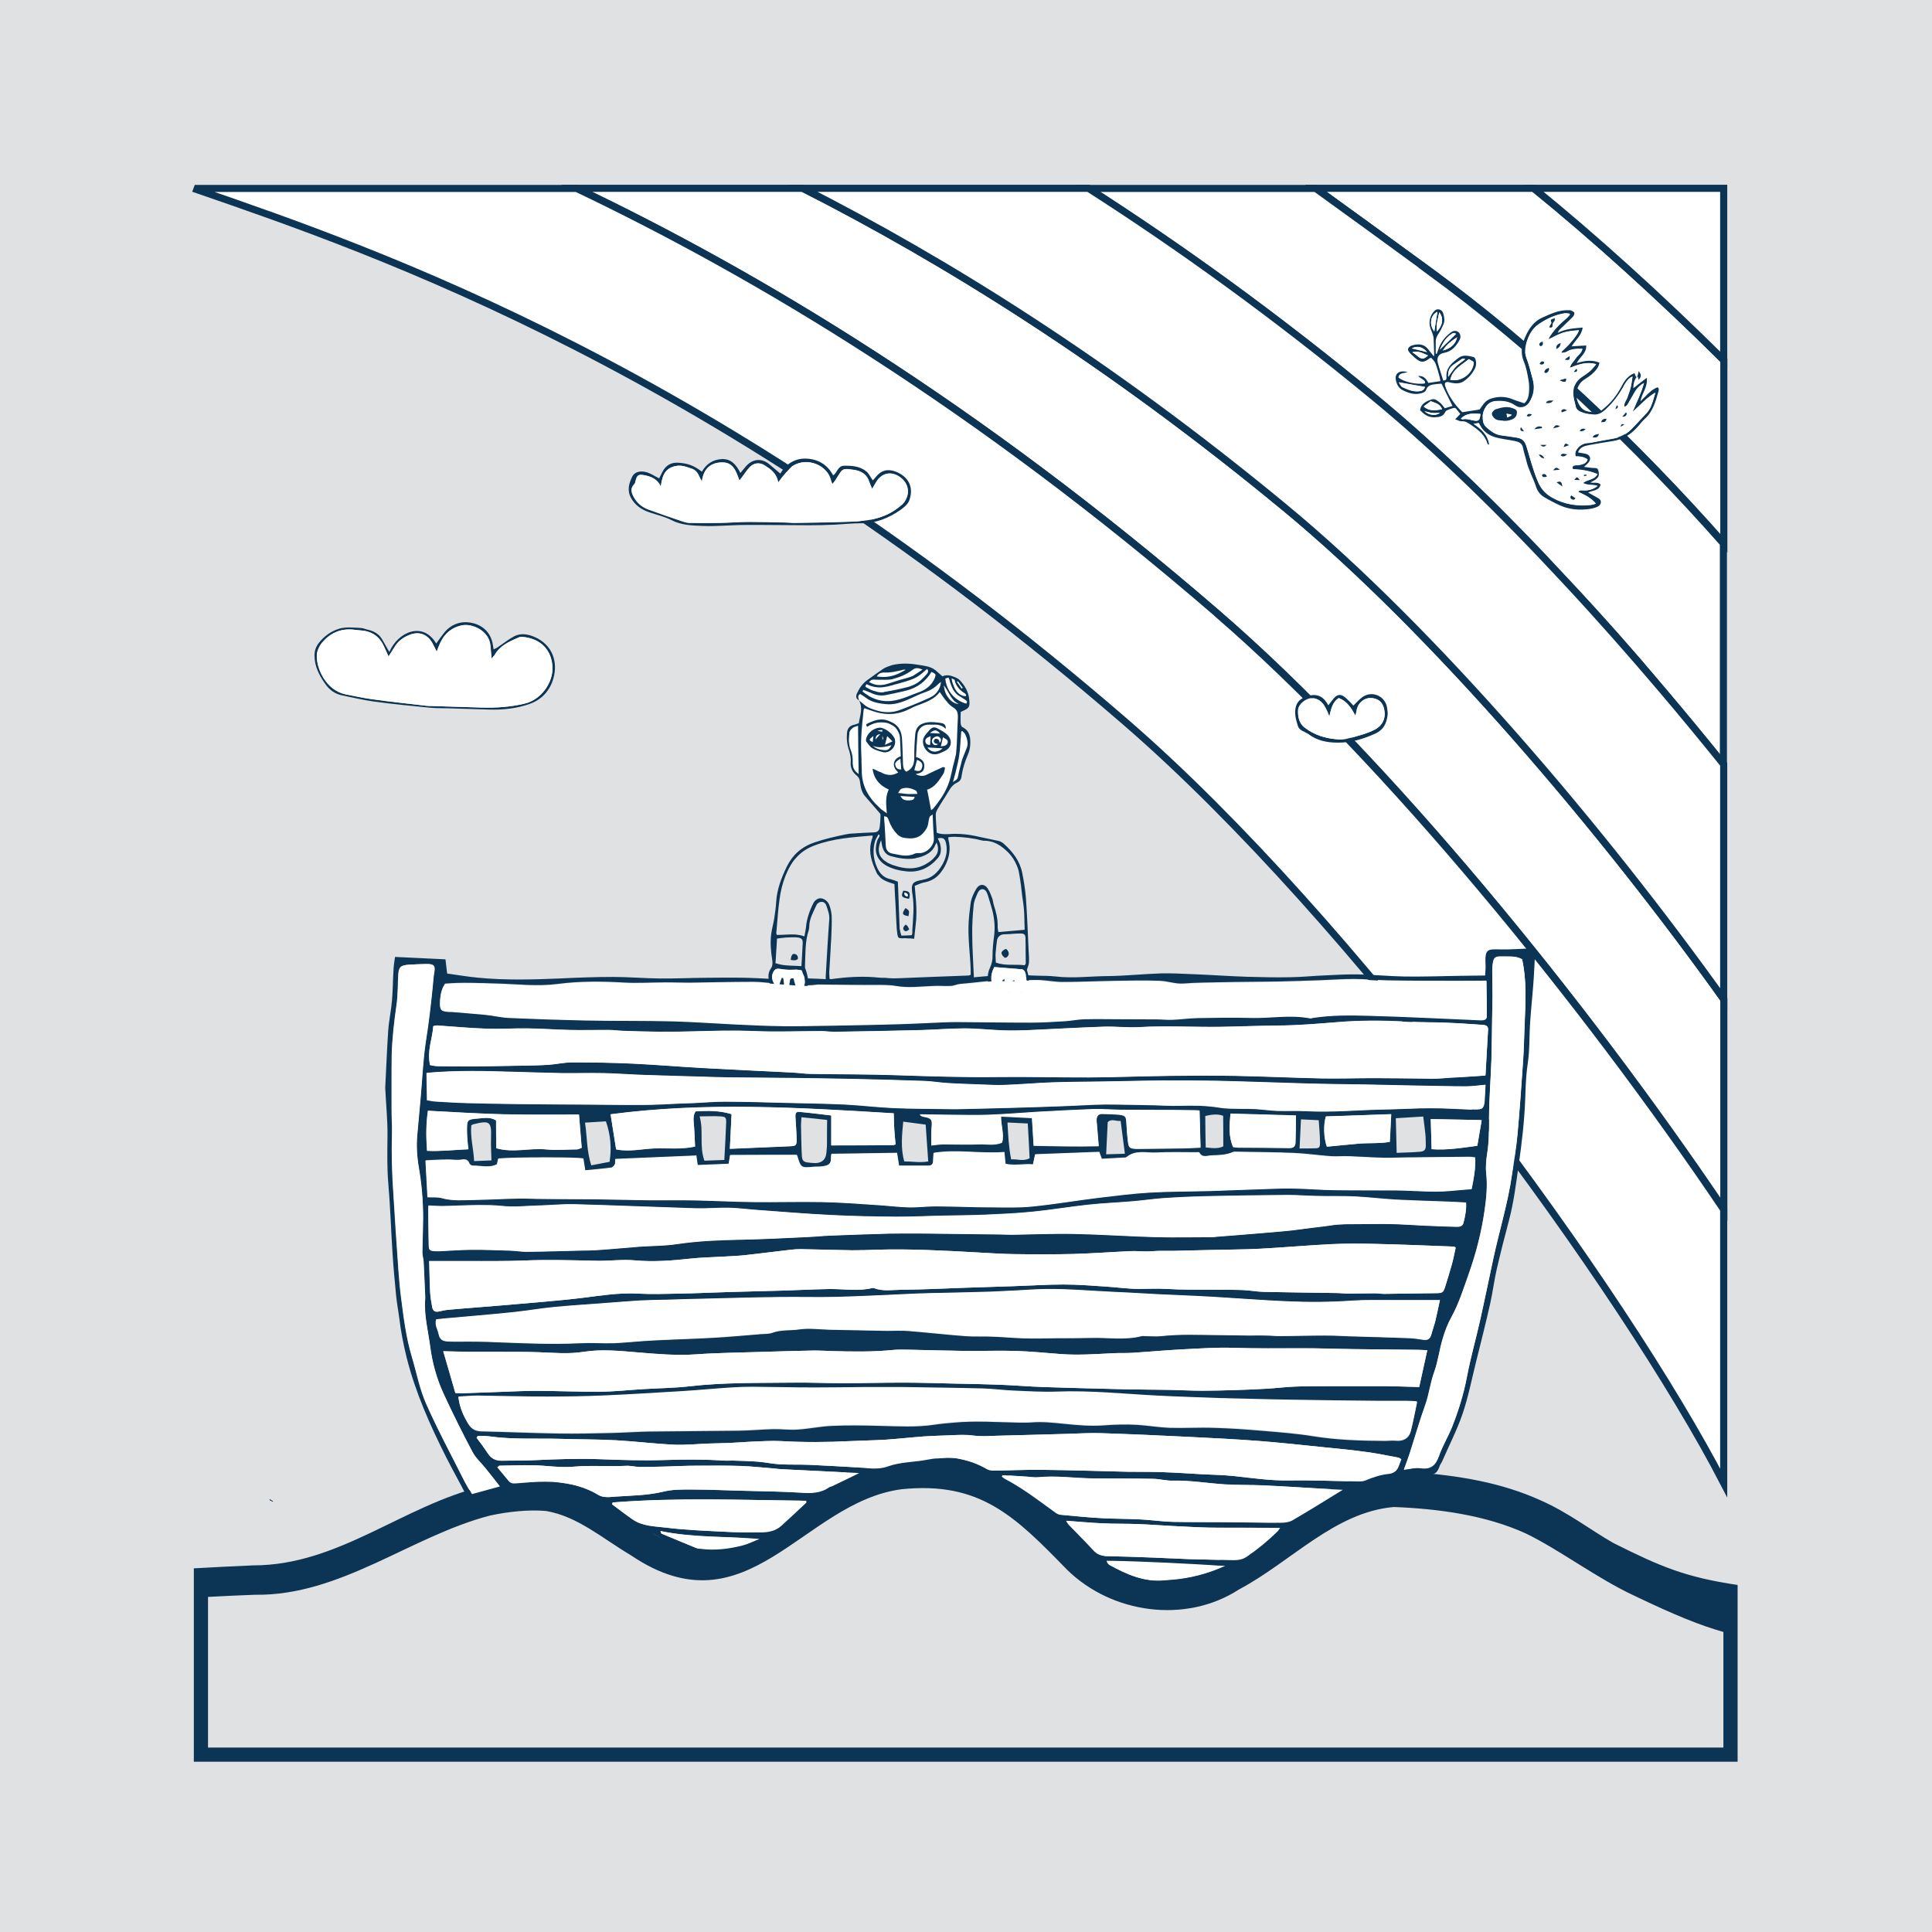 <?xml version="1.0" encoding="UTF-8"?>
<svg xmlns="http://www.w3.org/2000/svg" viewBox="0 0 136.06 136.06">
  <defs>
    <style>
      .cls-1, .cls-2, .cls-3, .cls-4 {
        fill: none;
      }

      .cls-1, .cls-2, .cls-5 {
        stroke: #0c3454;
      }

      .cls-1, .cls-4 {
        stroke-linecap: round;
        stroke-linejoin: round;
        stroke-width: 0px;
      }

      .cls-6, .cls-7, .cls-5 {
        fill: #fff;
      }

      .cls-8 {
        fill: #0c3454;
      }

      .cls-2, .cls-5 {
        stroke-miterlimit: 10;
        stroke-width: .5px;
      }

      .cls-7, .cls-4 {
        opacity: .8;
      }

      .cls-9 {
        fill: #e0e1e3;
      }

      .cls-4 {
        stroke: #fff;
      }
    </style>
  </defs>
  <g id="Layer_3" data-name="Layer 3">
    <rect class="cls-9" x="0" width="136.06" height="136.06"/>
  </g>
  <g id="B_W" data-name="B&amp;amp;W">
    <g>
      <path class="cls-6" d="m67.46,47.97c.11.14.21.28.31.42.01.02.03.03.04.05-.04,0-.06.04-.08.06-.02-.02-.03-.03-.04-.05-.1-.14-.2-.29-.3-.42h0s.05-.04.07-.06Z"/>
      <path class="cls-6" d="m67.76,53.49s0,.04-.02.07c-.03.1-.05.21-.08.32-.06.24-.13.47-.17.71-.03.14-.04.21-.09.27-.04.06-.12.11-.28.21h-.01c.06-.2.11-.39.16-.58.1-.41.2-.81.27-1.21.09-.58.1-1.17.15-1.76.02-.02.06-.03.08-.04l.05.05c.07.06.13.12.16.19.03.08.06.15.09.23.08.24.11.48.01.73-.1.27-.22.53-.32.81Z"/>
      <path class="cls-6" d="m67.71,48.96c-.25-.11-.46-.37-.58-.74-.06-.14-.1-.29-.12-.45.01,0,.03,0,.05.02.05.02.09.04.12.06.02.01.05.02.05.04.04.2.12.36.23.51.14.18.31.33.52.45.03.02.05.06.06.1v.04s0,.02-.01.03c-.11.02-.22-.01-.32-.06Z"/>
      <path class="cls-6" d="m67.49,49.31c-.52-.32-.86-.87-.92-1.52.05-.02.11-.04.17-.06.02-.01.03-.01.05-.02,0,.01,0,.02.01.02.02.04.04.06.05.09.04.17.09.34.16.5.09.23.22.44.42.61.07.06.16.1.24.15.1.06.18.13.29.19.01,0,.03.02.04.03.09.05.14.11.06.26-.21-.06-.4-.14-.57-.25Z"/>
      <path class="cls-6" d="m67.52,49.58c-.49-.01-.97-.58-1.03-1.17-.01-.05-.02-.09-.02-.14.26.32.4.71.66,1.01.02.02.03.04.05.06.09.09.2.17.34.24Z"/>
      <path class="cls-6" d="m64.93,54.09c-.05.14-.13.21-.26.21-.08,0-.17-.02-.28-.06.06-.23.12-.46.19-.72h0c.32.1.44.3.35.55v.02Z"/>
      <path class="cls-6" d="m64.32,56.3c-.06.04-.14.06-.22.06-.03,0-.06,0-.09,0-.23.01-.37-.03-.48-.14-.04-.05-.08-.1-.12-.17.34.02.66.04,1,.06h.01c-.02.09-.06.14-.1.18Z"/>
      <path class="cls-6" d="m63.59,55.88c-.1-.01-.21-.02-.34-.03h0c.05-.07.08-.13.1-.17.04-.06.07-.1.11-.12.35-.15.69-.06,1.01.1.01.01.03.01.04.02.02.01.03.04.04.07.01.01.02.01.02.02.01.04.02.1.04.14-.18,0-.34.01-.49.01-.06,0-.12.01-.18,0-.09,0-.18-.02-.28-.03-.02,0-.04,0-.07-.01Z"/>
      <path class="cls-6" d="m63.47,54.19c-.1,0-.19-.01-.26-.05-.07-.05-.12-.11-.15-.22-.02-.04-.02-.08-.02-.11h0c0-.06.03-.11.08-.16.05-.07.14-.13.29-.23h0c.01.06.01.11.01.16.02.21.04.41.05.6h0Z"/>
      <path class="cls-6" d="m63.19,58.75c.21.21.4.26.82.29.41.02.74-.09.98-.35.19-.2.34-.42.38-.72.02-.15.05-.29.09-.43.03-.06.11-.1.22-.19.02.41.03.73.05,1.07.01.21.03.41.04.62.03.49-.46,1.01-.96,1.04-.14,0-.31-.01-.42.05-.53.25-1.05.07-1.56-.02-.27-.05-.44-.25-.45-.54l-.08-1.47c-.02-.19-.04-.39-.04-.61.23,0,.28.12.33.28.13.37.32.69.6.98Z"/>
      <path class="cls-6" d="m63.64,47.25c-.51.3-1.02.46-1.59.42-.1-.01-.2-.01-.31-.03.09-.16.21-.23.34-.26.04,0,.07-.02.11-.02h.02c.24,0,.46,0,.69-.04.03,0,.07,0,.1-.02.17-.03.33-.07.49-.1.04-.02.09-.03.14-.04.03,0,.07,0,.15.01-.04.03-.09.05-.14.08Z"/>
      <path class="cls-6" d="m62.83,47.83c.49-.13.98-.31,1.39-.63.01,0,.03-.02.04-.03.21-.17.39-.16.71-.03h0s-.69.46-.69.46c-.22.09-.46.15-.7.22-.12.03-.23.06-.35.1-.29.09-.58.19-.87.27-.09.02-.18.03-.27.04-.29.03-.58-.03-.89-.21.09-.07.15-.15.22-.16.14-.01.28,0,.43,0h.08c.29,0,.61.03.9-.04Z"/>
      <path class="cls-6" d="m64.02,48.36c-.56.15-1.12.27-1.69.36-.05.01-.1.03-.14.04-.11.01-.23,0-.35-.02-.12-.03-.24-.07-.35-.1-.16-.04-.31-.15-.46-.22-.07-.04-.09-.07-.08-.11s.04-.09.09-.13c.19.11.38.16.58.2.4.07.8,0,1.21-.12.07-.02.15-.04.23-.07.03-.01.06-.01.1-.02.21-.07.42-.11.63-.18.1-.03.19-.06.27-.09.57-.2.72-.35,1.23-.8h0c.05.06.07.12.07.17v.03c-.01.06-.05.13-.1.18-.13.16-.28.31-.43.44-.2.17-.43.31-.68.39-.03,0-.06.03-.1.04-.01,0-.02,0-.03.01Z"/>
      <path class="cls-6" d="m64.82,48.71c-.66.23-1.29.56-2,.65-.58.07-1.1-.05-1.57-.31-.01-.01-.03-.01-.04-.02-.02,0-.04-.03-.07-.05-.13-.08-.27-.17-.39-.27h0s-.01-.01-.01-.01c.01-.02.02-.04.03-.07.01-.01.01-.03.02-.05.19.08.39.14.58.23.01,0,.03,0,.04.02.33.14.67.19,1.02.11.02,0,.03,0,.05-.01.18-.04.35-.07.53-.11.13-.03.27-.06.4-.09.17-.04.33-.07.5-.12.72-.2,1.29-.64,1.69-1.29.03.01.05.02.07.03.11.05.19.09.21.14v.03c.01.06-.01.14-.06.26-.2.46-.56.75-1,.93Z"/>
      <path class="cls-6" d="m63.38,51.93c.02.44.04.9.06,1.33-.15.05-.26.12-.35.21-.14.16-.18.37-.09.58,0,.04.04.08.06.12.02.02.02.04.04.05.02.03.05.06.07.08.03.03.05.07.09.1-.23.14-.45.2-.68.17-.12,0-.25-.04-.38-.1-.1-.06-.21-.1-.32-.14-.14-.07-.27-.14-.43-.19.07.53.31.92.7,1.21.13.09.28.18.44.25-.05.11-.09.23-.12.34-.1.41-.06.85-.01,1.33h-.01c-.08-.06-.16-.11-.22-.15-.03-.02-.04-.03-.06-.05-.05-.03-.1-.06-.14-.1-.03-.02-.05-.05-.07-.07-.8-.72-1.3-1.58-1.27-2.7,0-.18-.01-.35-.02-.53,0-.15,0-.31-.01-.47-.01-.06,0-.12-.01-.19-.01-.28-.01-.55-.01-.83.01-.08.01-.16.01-.24.03-.65.1-1.3.17-1.94,0-.03.02-.05.03-.08.01-.02.02-.03.03-.05.12.04.25.09.38.14.05.02.1.03.16.05.15.06.29.09.44.13.56.13,1.1.13,1.64-.04.21-.06.42-.15.63-.26.24-.13.49-.22.74-.31.21-.08.41-.16.61-.27.27-.14.51-.31.7-.58.18.26.33.49.51.69.12.16.28.3.45.41.01,0,.02.01.02.01.07.04.11.08.15.13.04.04.07.09.09.13.04.1.06.2.06.32v.1c-.03.49-.04.98-.06,1.47-.01.29-.02.58-.05.87-.01.09-.01.19-.03.28-.06.29-.14.57-.21.85-.08.34-.14.67-.24,1-.05.16-.11.3-.17.45-.25.56-.6,1.06-1,1.53-.02.02-.05.03-.08.05-.02,0-.03.02-.05.04-.07-.35-.13-.67-.19-1.01-.03-.14-.06-.28-.09-.43h0c.55-.17.85-.67,1.16-1.15.04-.08.06-.18.08-.28,0-.04.01-.09.02-.14h-.01c-.07-.01-.12-.04-.15-.02-.37.17-.74.34-1.11.52-.12.07-.24.09-.35.09-.15,0-.29-.04-.45-.12.36-.08.51-.16.57-.34.02-.05.04-.1.04-.17.04-.39-.21-.58-.58-.7l.03-.54c.01-.2.02-.4.04-.6,0-.16.02-.32.04-.49,0-.07.03-.13.06-.19.11-.28.37-.45.73-.46h.43c.06,0,.12,0,.18.01.2.03.4.1.58.29.04-.3-.17-.39-.31-.41-.47-.06-.95-.14-1.4.08-.27.13-.4.4-.43.68-.05.57-.08,1.14-.07,1.71,0,.11-.01.21-.03.3-.05.29-.22.51-.53.66-.01,0-.01-.01-.01-.01-.09-.06-.15-.14-.18-.24-.03-.09-.04-.19-.05-.29v-.02c0-.53-.03-1.08-.06-1.62,0-.04,0-.09-.01-.13,0-.05,0-.1-.01-.15-.07-.55-.34-.88-.81-1.07-.09-.04-.18-.08-.29-.11s-.22-.04-.32-.04c-.39,0-.73.15-1.08.33v.03s0,.05.01.07c0,.03.02.05.06.08.3-.2.63-.31.97-.31.15,0,.3.01.45.05.07.02.13.05.19.08.24.1.43.26.54.48.08.13.13.28.15.45Z"/>
      <path class="cls-6" d="m62.34,49.58c.31.04.59.01.87-.06.34-.08.66-.22.99-.37.33-.16.67-.31,1.02-.43.33-.12.62-.3.86-.55.04-.05.1-.08.18-.14h.01c-.06.54-.36.9-.76,1.09-.28.13-.56.25-.84.37-.43.18-.86.35-1.29.51-.47.18-.94.19-1.4.1-.17-.04-.34-.09-.51-.15-.11-.04-.22-.08-.32-.13h-.01c-.23-.12-.41-.32-.64-.49h0c-.03-.1-.06-.18-.06-.26,0-.07.03-.14.14-.2.13.08.26.17.39.26.05.04.11.08.17.12.12.07.24.13.37.17.26.09.54.13.83.16Z"/>
      <path class="cls-6" d="m60.43,51.11c.01,1.13.02,2.24.04,3.39h-.01c-.07-.04-.13-.09-.19-.15-.14-.14-.21-.31-.22-.5-.01-.06-.02-.11-.01-.18.01-.31-.03-.6-.15-.88-.06-.14-.08-.28-.1-.43-.01-.08-.02-.16-.02-.25.01-.18.02-.36.04-.54.01-.05.05-.11.08-.16l.02-.02c.04-.05.08-.09.12-.12.11-.09.27-.12.39-.16h0Z"/>
      <path class="cls-8" d="m64.1,56.36c.08,0,.16-.02.22-.06.04-.04.08-.09.1-.18h-.01c-.34-.02-.66-.04-1-.06.04.07.08.12.12.17.11.11.25.15.48.14.03,0,.06,0,.09,0Zm-3.63-1.86c-.02-1.15-.03-2.26-.04-3.39h0c-.12.04-.28.07-.39.16-.04.03-.08.07-.12.12l-.02.02c-.03.05-.07.11-.08.16-.02.18-.03.36-.04.54,0,.09.01.17.02.25.02.15.04.29.1.43.12.28.16.57.15.88-.01.07,0,.12.01.18.01.19.08.36.22.5.06.06.12.11.19.16h.01Zm4.2-.2c.13,0,.21-.07.26-.21v-.02c.09-.25-.03-.45-.35-.56h0c-.07.27-.13.5-.19.73.11.04.2.06.28.06Zm3.1-5.91c-.1-.14-.2-.28-.31-.42-.02.02-.04.04-.07.05h0c.1.14.2.29.3.43.01.02.02.03.04.05.02-.02.04-.05.08-.06-.01-.02-.03-.03-.04-.05Zm-1.2-.6c.06.65.4,1.2.92,1.52.17.11.36.19.57.25.08-.15.03-.21-.06-.26-.01-.01-.03-.02-.04-.03-.11-.06-.19-.13-.29-.19-.08-.05-.17-.09-.24-.15-.2-.17-.33-.38-.42-.61-.07-.16-.12-.33-.16-.5-.01-.03-.03-.05-.05-.09-.01,0-.01-.01-.01-.02-.02.01-.03.01-.05.02-.06.02-.12.04-.17.06Zm-.08.62c.06.59.54,1.16,1.03,1.17-.14-.07-.25-.15-.34-.24-.02-.02-.03-.04-.05-.06-.26-.3-.4-.69-.66-1.01,0,.05.01.09.02.14Zm1.25,5.15s.02-.05.02-.07c.1-.28.22-.54.32-.81.1-.25.07-.49-.01-.73-.03-.08-.06-.15-.09-.23-.03-.07-.09-.13-.16-.19l-.05-.05s-.06.02-.08.04c-.05.59-.06,1.18-.15,1.76-.07.4-.17.8-.27,1.21-.05.19-.1.38-.16.58h.01c.16-.1.24-.15.28-.21.05-.06.06-.13.09-.27.04-.24.11-.47.17-.71.03-.11.05-.22.08-.32Zm-4.91,6.55c.51.09,1.03.27,1.56.02.11-.06.28-.05.42-.05.5-.03.99-.55.96-1.04-.01-.21-.03-.41-.04-.62-.02-.34-.03-.66-.05-1.07-.11.09-.19.13-.22.19-.04.14-.07.28-.09.43-.04.3-.19.52-.38.72-.24.26-.57.37-.98.35-.42-.03-.61-.08-.82-.29-.28-.29-.47-.61-.6-.98-.05-.16-.1-.28-.33-.28,0,.22.02.42.04.61l.08,1.47c.01.29.18.49.45.54Zm8.29,5.67c-.16.01-.32.01-.47.02-.13.02-.23.07-.3.15-.08.07-.12.18-.14.3-.04.32-.08.63-.1.95-.01.05,0,.09,0,.13,0,.15.02.31.02.46.17.06.34.1.51.12.52.07,1.03,0,1.51.07h.01s.03-.04.04-.06c.02-.03.04-.05.04-.07,0-.26-.01-.52-.01-.78,0-.33,0-.66-.01-1,0-.13-.03-.21-.08-.26s-.14-.07-.27-.07c-.25,0-.5.02-.75.04Zm-8.3-16.42c.71-.09,1.34-.42,2-.65.44-.18.8-.47,1-.93.05-.12.07-.2.06-.26v-.03s-.1-.09-.21-.14c-.02-.01-.04-.02-.07-.03-.4.65-.97,1.09-1.69,1.29-.17.05-.33.08-.5.12-.13.03-.27.06-.4.09-.18.04-.35.07-.53.11-.02.01-.03.01-.05.01-.35.08-.69.03-1.02-.11-.01-.01-.03-.02-.04-.02-.19-.09-.39-.15-.58-.23-.01.02-.01.04-.02.05-.01.03-.02.05-.03.07h.01c.12.11.26.2.39.28.03.02.05.04.07.05.01.01.03.01.04.02.47.26.99.38,1.57.31Zm.43,6.49c.13.01.24.02.34.03.03.01.05.01.07.01.1.01.19.03.28.03.06.01.12,0,.18,0,.15,0,.31-.01.49-.01-.02-.04-.03-.1-.04-.14,0-.01-.01-.01-.02-.02-.01-.03-.02-.06-.04-.07,0-.01-.03-.01-.04-.02-.32-.16-.66-.25-1.01-.1-.04.02-.07.06-.11.12-.02.04-.05.1-.1.16h0Zm.19-2.59c-.02-.43-.04-.89-.06-1.33-.02-.17-.07-.32-.15-.45-.11-.22-.3-.38-.54-.48-.06-.03-.12-.06-.19-.08-.15-.04-.3-.05-.45-.05-.34,0-.67.11-.97.31-.04-.03-.06-.05-.06-.08-.01-.02-.01-.05-.01-.07v-.03c.35-.18.69-.33,1.08-.33.1,0,.21.01.32.04s.2.07.29.11c.47.19.74.52.81,1.07.01.05.01.1.01.15.01.04.01.09.01.13.03.54.05,1.09.06,1.62v.02c.01.1.02.2.05.29.03.1.09.18.18.24,0,0,0,.01.01.01.31-.15.48-.37.53-.66.02-.09.03-.19.03-.3-.01-.57.02-1.14.07-1.71.03-.28.16-.55.43-.68.45-.22.93-.14,1.4-.08.14.02.35.11.31.41-.18-.19-.38-.26-.58-.29-.06-.01-.12-.01-.18-.01h-.43c-.36.01-.62.18-.73.46-.03.06-.06.12-.06.19-.02.17-.03.33-.04.49-.02.2-.03.4-.04.6l-.03.54c.37.12.62.31.58.7,0,.07-.02.12-.04.17-.06.18-.21.26-.57.34.16.08.3.12.45.12.11,0,.23-.02.35-.09.37-.18.74-.35,1.11-.52.03-.02.08.01.15.02h.01c-.01.05-.02.1-.02.14-.02.1-.04.2-.08.28-.31.48-.61.98-1.16,1.14h0c.03.16.06.3.09.44.06.34.12.66.19,1.01.02-.02.03-.03.05-.04.03-.02.06-.03.08-.05.4-.47.75-.97,1-1.53.06-.15.12-.29.17-.45.1-.33.16-.66.24-1,.07-.28.15-.56.21-.85.02-.09.02-.19.03-.28.03-.29.04-.58.05-.87.02-.49.03-.98.06-1.47v-.1c0-.12-.02-.22-.06-.32-.02-.04-.05-.09-.09-.13-.04-.05-.08-.09-.15-.13,0,0-.01-.01-.02-.01-.17-.11-.33-.25-.45-.41-.18-.2-.33-.43-.51-.69-.19.27-.43.44-.7.58-.2.11-.4.19-.61.27-.25.09-.5.18-.74.31-.21.11-.42.2-.63.26-.54.17-1.08.17-1.64.04-.15-.04-.29-.07-.44-.13-.06-.02-.11-.03-.16-.05-.13-.05-.26-.1-.38-.14-.01.02-.02.03-.03.05-.01.03-.03.05-.03.08-.07.64-.14,1.29-.17,1.94,0,.08,0,.16-.01.24,0,.28,0,.55.01.83.01.07,0,.13.01.19.01.16.01.32.01.47,0,.18.02.35.02.53-.03,1.12.47,1.98,1.27,2.7.02.02.04.05.07.07.04.04.09.07.14.1.02.02.03.03.06.05.06.04.14.09.22.16h.01c-.05-.49-.09-.93.01-1.34.03-.11.07-.23.12-.34-.16-.07-.31-.16-.44-.25-.39-.29-.63-.68-.7-1.21.16.05.29.12.43.19.11.04.22.08.32.14.13.06.26.09.38.1.23.03.45-.03.68-.17-.04-.03-.06-.07-.09-.1-.02-.02-.05-.05-.07-.08-.02-.01-.02-.03-.04-.05-.02-.04-.05-.08-.06-.12-.09-.21-.05-.42.09-.58.09-.09.2-.16.35-.21Zm.78-6.06c-.41.32-.9.5-1.39.63-.29.07-.61.03-.9.04h-.08c-.15,0-.29-.02-.43,0-.07,0-.13.09-.22.16.31.18.6.24.89.21.09-.01.18-.02.27-.04.29-.08.58-.18.87-.27.12-.04.23-.07.35-.1.24-.07.48-.13.7-.22l.69-.45h0c-.32-.14-.5-.15-.71.02,0,.01-.03.02-.04.03Zm-1.01,6.94c.07.04.16.05.26.05h0c-.01-.2-.03-.4-.05-.61,0-.05,0-.1-.01-.15h0c-.15.09-.24.15-.29.22-.05.05-.08.1-.08.15h0s0,.08.02.12c.03.11.08.17.15.22Zm-6.62,15.38c.14-.18.14-.38.09-.58-.03-.14-.09-.27-.15-.4-.02-.07-.05-.14-.08-.21-.1-.01-.19-.03-.28-.04-.06-.01-.12-.02-.18-.01-.08.01-.15,0-.23.01-.29.01-.58-.02-.87-.07-.12-.02-.2,0-.27.04h-.01c-.06.05-.11.11-.15.19,0,.01-.01.01-.01.02-.05.1-.08.22-.08.33,0,.05,0,.09.01.13.02.16.09.3.21.44.06.07.13.14.22.2.05-.14.09-.26.13-.39.04-.11.07-.21.11-.32.02,0,.03,0,.05,0h.06c.02.14.04.28.06.41,0,.03,0,.07.01.1,0,.01.01.02.01.02.02.07.08.15.12.15.02,0,.05-.01.08-.02.06-.02.12-.04.14-.08,0-.03,0-.05.02-.07.03-.1.04-.21.05-.31h.01c.01-.09.04-.13.09-.15.04-.02.08-.02.15-.01.05.17.08.35.14.51.05.15.14.23.24.24.03.01.07,0,.11,0,.07-.02.14-.06.2-.13Zm5.46-21.85c.57.04,1.08-.12,1.59-.42.05-.03.1-.05.14-.08-.08-.01-.12-.02-.15-.01-.05.01-.1.02-.14.04-.16.03-.32.07-.49.1-.03.01-.07.02-.1.02-.23.04-.45.05-.69.04h-.02s-.07.02-.11.02c-.13.03-.25.1-.34.26.11.02.21.02.31.03Zm-5.4,18.28c.01-.06.02-.12.03-.17.03-.16.06-.31.08-.46.02-.31.09-.6.18-.89h0c.09-.29.21-.57.35-.84.05-.11.14-.19.23-.25h.01s.01-.01.01-.01c.17-.11.37-.08.54.02.12.08.23.18.3.33.09.22.16.48.18.72,0,.03.01.06.01.08.02.53-.01,1.07-.03,1.59-.02.3-.04.6-.05.89-.03.5-.06,1-.09,1.51v.07c0,.13.02.28.02.39h0s.05.02.06.02h.01s.02.01.02.01c.19-.03.37-.05.55-.07.95-.11,1.89-.14,2.85-.04.04,0,.08,0,.12.01.09,0,.18,0,.27,0,.21.02.42.04.64.04.29,0,.59-.02.88-.03l1.5-.06c.97-.04,1.93-.07,2.9-.11.03,0,.07-.03.14-.05v-.38c-.04-1.13-.21-2.25-.14-3.38.02-.35.06-.71.11-1.06.01-.12.03-.24.05-.36.07-.31.22-.62.39-.9.22-.35.59-.33.8.02.13.2.22.43.3.65.06.16.07.33.12.5.16.49.29.99.27,1.52,0,.14.03.27.05.38.63-.06,1.22-.11,1.85-.16h0c0-.15,0-.29-.01-.43-.01-.41-.01-.81-.06-1.22-.02-.24-.07-.48-.1-.72-.06-.54-.12-1.08-.22-1.61-.03-.21-.1-.41-.19-.61-.13-.3-.31-.58-.54-.82-.49-.5-1.04-.88-1.77-.86-.05,0-.09-.02-.13-.03h-.04c-.28-.08-.57-.13-.87-.17-.02,0-.04-.01-.06-.01-.32-.04-.64-.06-.96-.07-.14,0-.28.02-.43.03.01.07.01.11.01.15.01.01.01.04.01.05.16.61.06,1.21-.22,1.77-.09.19-.21.36-.34.53-.25.32-.59.56-1.04.66-.03,0-.06.02-.09.02-.23.04-.45.15-.68.24h-.01c.03.37.06.73.09,1.09.02.27.03.53.03.8,0,.3-.02.61-.06.92-.03.31-.07.61-.1.92-.18-.02-.35-.03-.51-.03-.05,0-.1-.01-.15-.01-.09.01-.15.01-.2.01-.11,0-.19-.01-.23-.05-.03-.02-.04-.06-.06-.1-.02-.06-.04-.15-.05-.29-.01-.09-.03-.18-.03-.28-.03-.53-.06-1.07-.08-1.61-.03-.5-.06-.99-.08-1.49-.18-.06-.34-.1-.5-.17-.24-.09-.48-.23-.63-.46-.03-.03-.06-.04-.08-.08-.03-.06-.05-.11-.08-.17-.3-.65-.53-1.32-.36-2.04.02-.11.06-.23.1-.34.01-.02.01-.05.01-.07v-.09c-1.4.12-2.77.2-4.09.7-.48.18-.88.43-1.21.78-.13.13-.25.27-.36.44-.08.12-.15.25-.22.37-.04.08-.07.15-.11.22-.23.49-.39,1.01-.49,1.54-.11.62-.17,1.26-.22,1.89-.03.31-.05.62-.08.92,0,.04.01.07.03.11,0,.01.01.02.01.03h.08c.4,0,.79-.05,1.19-.03.22.02.44.05.66.13Zm5.68-17.23c.57-.09,1.13-.21,1.69-.36.01-.01.02-.01.03-.01.04-.01.07-.03.1-.04.25-.08.48-.22.68-.39.15-.13.3-.28.43-.44.05-.05.09-.12.1-.18v-.03c0-.05-.02-.11-.07-.16h0c-.51.44-.66.59-1.23.79-.08.03-.17.06-.27.09-.21.07-.42.11-.63.18-.04.01-.07.01-.1.02-.08.03-.16.05-.23.07-.41.12-.81.19-1.21.12-.2-.04-.39-.09-.58-.2-.05.04-.08.09-.09.13s.01.07.08.11c.15.07.3.18.46.22.11.03.23.07.35.1.12.02.24.03.35.02.04-.01.09-.03.14-.04Zm1.05,16.74c0,.08.02.16.04.24.02.06.04.13.06.19.28,0,.5-.02.73-.03.02-.07.04-.11.04-.16,0-.06,0-.12,0-.19.05-.84.15-1.67.01-2.52-.04-.25-.09-.58.04-.76.12-.17.44-.23.69-.27,0,0,0-.01,0-.01.44-.07.78-.28,1.06-.61.01-.02.03-.03.04-.04.44-.57.7-1.2.53-1.93-.08-.34-.22-.4-.58-.33.05.12.11.22.15.33.07.24.1.49.04.72-.03.11-.08.21-.16.31-.28.34-.6.6-.97.77-.01.01-.03.01-.04.02-.36.15-.75.22-1.18.18-.53-.05-1.04-.17-1.52-.44,0-.01-.01-.01-.02-.02-.15-.09-.27-.2-.37-.32-.22-.26-.33-.58-.28-.97.03-.25.07-.47.23-.67.01,0,0-.02,0-.02.02-.03.02-.07.02-.11v-.02s-.01-.01-.02-.01c-.02-.01-.04-.01-.06-.02-.03.05-.05.1-.08.15-.07.12-.14.24-.17.36-.06.24-.09.47-.09.7,0,.38.08.75.25,1.12h0c.15.33.35.58.65.72.09.04.2.08.32.1.02.01.04.02.06.02.15.04.29.1.43.15.03.62.05,1.22.07,1.82.02.52.04,1.04.06,1.55Zm3.75-17.24c.12.37.33.63.58.74.1.05.21.08.32.06.01-.01,0-.02.01-.03v-.04s-.03-.08-.06-.1c-.21-.12-.38-.27-.52-.45-.11-.15-.19-.31-.23-.51,0-.02-.03-.03-.05-.04-.03-.02-.07-.04-.12-.06-.02-.01-.04-.01-.05-.02.02.16.06.31.12.45Zm-2.68,12.23c-.57.09-1.15,0-1.72-.16-.28-.08-.44-.26-.54-.51-.01-.04-.03-.08-.04-.12-.02-.05-.03-.11-.04-.16,0-.05-.02-.11-.03-.16-.01-.06-.01-.11-.03-.18,0,.01,0,.02-.01.03-.25.59-.18.99.1,1.28.01.01.02.02.03.04.08.07.17.14.27.2.02.01.04.03.07.05.12.06.25.11.36.16h.01c.06.02.13.04.19.06.07.02.13.04.2.06.72.19,1.4.16,2.02-.24.17-.1.33-.22.48-.38.19-.19.29-.4.29-.63,0-.14-.03-.29-.1-.45h-.01c-.03.07-.05.11-.08.15,0,.02-.02.04-.02.05-.16.38-.46.59-.83.74-.16.07-.32.11-.49.14-.03.01-.05.02-.08.03Zm6.07,8.82c.03-.11.05-.22.23-.31,0,.2,0,.35-.01.5,0,.05-.01.09-.01.14,0,.12.03.24.16.34h0c.19-.04.28-.15.32-.3.01-.02.01-.03.01-.04.01-.02.01-.04.01-.06.01-.04.01-.08.01-.12v-.03c.01-.14-.03-.31.22-.34.02.06.05.12.07.19l.09.24c.06.14.14.25.28.32.03.01.05.03.08.04.05-.05.08-.11.12-.16.31-.41.24-.86.08-1.25-.03-.08-.14-.16-.23-.17-.27-.02-.56-.04-.84-.06-.36-.03-.72-.06-1.09-.09-.01.03-.02.06-.04.09-.24.48-.23,1.08.07,1.51.08,0,.12-.04.18-.06.08-.04.14-.09.19-.16.04-.06.08-.11.1-.18v-.04Zm-6.32,0c-1.07-.03-2.22-.14-3.03-.14-.92.02-2.57.04-2.64.04-.33.01-.39-.06-.38-.39.08-1.35.15-2.68.25-4.03.03-.35-.1-.65-.2-.96-.06-.18-.2-.31-.39-.27-.13,0-.28.12-.32.24-.22.48-.49.94-.5,1.49,0,.09-.01.17-.03.24-.28.83-.23,1.71-.27,2.56-.01.1.02.18.06.26.11.35.21.7.14,1.06-.03.18-.07.41-.29.47-.26.08-.5.07-.7-.16-.02-.03-.04-.05-.07-.09-.12.09-.25.22-.39.24-.12.02-.26-.08-.39-.14-.35.2-.67.09-.81-.33-.14-.4-.21-.79.06-1.18.11-.13.11-.37.09-.53-.1-.62-.16-1.25-.08-1.87.05-.37.16-.75.22-1.13.05-.36.11-.74.13-1.11.05-.9.37-1.73.76-2.53.4-.8,1.02-1.37,1.93-1.68.73-.25,1.47-.42,2.21-.57.17-.03.32-.06.48-.06.5-.04,1.01-.06,1.51-.08.24-.02.36-.1.4-.36.04-.28.06-.57.06-.87.01-.06-.06-.14-.11-.19l-.99-1.14c-.23-.27-.3-.62-.34-.96-.02-.21-.09-.37-.27-.51-.28-.23-.42-.55-.39-.91.03-.28-.03-.55-.11-.82-.15-.41-.19-.83-.15-1.26.03-.29.17-.47.45-.55.12-.02.24-.07.38-.12.08-.54.31-1.07.02-1.6.23.17.41.37.64.49h.01c.1.05.21.09.32.13.17.06.34.11.51.15.46.09.93.08,1.4-.1.43-.16.86-.33,1.29-.51.28-.12.56-.24.84-.37.4-.19.7-.55.76-1.09h-.01c-.08.06-.14.09-.18.14-.24.25-.53.43-.86.55-.35.12-.69.27-1.02.43-.33.15-.65.29-.99.37-.28.07-.56.1-.87.06-.29-.03-.57-.07-.83-.16-.13-.04-.25-.1-.37-.17-.06-.04-.12-.08-.17-.12-.13-.09-.26-.18-.39-.26-.11.06-.14.13-.14.2,0,.08.03.16.06.25h-.01c-.21-.12-.23-.28-.14-.49.17-.37.39-.69.72-.93.38-.27.74-.54,1.13-.8.19-.12.41-.19.62-.26.61-.15,1.23-.13,1.86-.02.42.07.84.1,1.2.38.16.13.31.28.49.43.16-.08.39-.1.6-.04.21.07.46.15.6.29.38.39.64.84.69,1.4.05.48,0,.59-.44.78-.04.03-.09.04-.16.07-.01.24-.02.5-.01.74.01.14.02.3.19.37.47.26.51.72.49,1.19-.01.24-.07.5-.17.72-.21.49-.36.97-.44,1.49-.01.22-.12.38-.31.47-.31.14-.48.39-.64.67-.23.39-.49.76-.71,1.15-.08.13-.16.28-.16.43,0,.43.05.85.07,1.28.28.12.57.11.85.1.75-.06,1.46.03,2.18.2.44.1.88.18,1.32.28.13.03.26.1.35.18.64.57,1.15,1.22,1.32,2.07.12.6.21,1.18.26,1.77.09,1.24.13,2.47.19,3.7.02.28.04.59.02.87-.01.14-.08.28-.14.49.27.9.2,1.29-.35,1.7-.26,0-.32-.25-.48-.38-.16.16-.16.45-.45.52-.27.07-.3.08-.57-.3-.08.02-.16.05-.26.09-.24.08-.4.03-.49-.21-.16-.51-.25-1.03-.01-1.55.13-.28.2-.56.19-.88,0-.47.05-.93.11-1.39.08-.61.02-1.19-.12-1.77-.1-.38-.22-.75-.33-1.11-.06-.17-.14-.38-.35-.4s-.32.17-.39.34c-.11.26-.23.52-.25.79-.07.71-.12,1.44-.1,2.15,0,.87.07,1.75.1,2.61.02.13.01.38,0,.53-.14-.01-1.14.17-2.37.13-.81.02-1.19.03-2,.1Zm-8.49-3.26c-.24,0-.48.02-.71.05-.09.02-.18.02-.27.04h-.01c-.02.38-.04.75-.07,1.13-.01.2-.02.4-.04.6h.01c.1.04.21.06.31.09.5.11,1,.08,1.51.12.03-.58.07-1.1.09-1.63.01-.26-.08-.35-.36-.39-.15-.02-.31-.01-.46-.01Z"/>
    </g>
    <path class="cls-8" d="m19.02,105.59c.06.04.14.08.21.13,0,.01-.01.03-.02.04-.07-.04-.15-.07-.22-.11,0,0-.02-.02-.01-.03,0-.01.02-.02.05-.04Z"/>
    <g>
      <path class="cls-2" d="m110.36,41.03c2.26,2.44,4.52,4.99,6.72,7.58-2.1-2.55-4.35-5.09-6.72-7.58Z"/>
      <path class="cls-5" d="m90.45,35.72c-12.49-10.31-23.98-17.41-33.91-22.46h-15.92c12.61,6.02,28.05,15.19,45.16,29.98,11.85,10.24,25.81,27.36,35.62,41.92v-14.79c-8.43-11.81-20.36-25.92-30.94-34.65Z"/>
      <path class="cls-5" d="m85.77,43.25c-17.11-14.79-32.55-23.96-45.16-29.98H13.89l-.03.08c12.79,4.41,36.61,12.61,65.37,37.47,16.12,13.93,35.17,40.13,42.16,53.62v-19.26c-9.81-14.56-23.77-31.68-35.62-41.92Z"/>
      <path class="cls-5" d="m92.67,13.26c2.39,1.72,5.03,3.65,8.01,5.82,7.48,5.46,14.56,12.21,20.72,19.18v-12.9c-4.51-4.47-9.12-8.64-13.38-12.1h-15.34Z"/>
      <path class="cls-5" d="m100.67,19.09c-2.97-2.17-5.62-4.1-8.01-5.82,0,0,0,0,0,0h-16.03c6.36,4.07,13.11,8.92,20.17,14.75,4.33,3.57,8.96,8.08,13.54,13.02,2.36,2.49,4.62,5.03,6.72,7.58,1.47,1.73,2.91,3.47,4.31,5.22v-15.57c-6.16-6.97-13.24-13.72-20.72-19.18Z"/>
      <path class="cls-5" d="m110.36,41.03c-4.58-4.94-9.21-9.45-13.54-13.02-7.06-5.83-13.81-10.68-20.17-14.75,0,0,0,0,0,0h-20.11s0,0,0,0c9.93,5.05,21.43,12.15,33.91,22.46,10.58,8.73,22.51,22.85,30.94,34.65v-16.54c-1.41-1.75-2.85-3.5-4.31-5.22-2.2-2.59-4.45-5.14-6.72-7.58Z"/>
      <path class="cls-5" d="m108.01,13.26s0,0,0,0c4.26,3.46,8.87,7.63,13.38,12.1v-12.1h-13.38Z"/>
    </g>
    <path class="cls-8" d="m44.46,109.55c-2.11-1.26-3.77-2.75-6-3.14-1.24-.11-2.69.05-3.94.32-5.55,1.43-10.52,5.67-16.56,5.58-1.04.04-2.2.09-3.31.15v10.61h106.72v-8.14c-1.61-.46-3.31-1.13-6.31-2.57-2.58-1.2-5.22-3.21-7.59-4.36-2.84-1.3-6.18-1.75-9.32-1.87-4.17.37-7.21,3.85-10.9,5.81-3.75,2.43-8.95,1.7-12.1-1.39-3.67-3.77-6.13-6.24-11.67-5.67-6.96.93-10.83,10.18-19.02,4.67Zm-10.41-4.89c1.57-.34,3.06-.51,4.7-.37,2.62.37,4.86,2.23,6.84,3.41,6.51,4.8,11.21-4.86,17.71-5.08,3.13-.3,6.47.2,9.07,2.14,3.14,2.26,4.94,5.77,8.89,6.16,1.78.28,3.23-.27,4.79-1.13,3.4-1.91,6.26-4.88,10.32-5.93,1.05-.27,2.2-.29,3.27-.18,3.04.24,6.05.7,8.9,2,1.92.85,3.55,2.12,5.09,2.99,3.33,1.67,5.09,2.41,8.74,2.95v12.45H13.65v-13.62c1.35-.08,2.88-.15,4.2-.21,6,0,10.5-4.21,16.2-5.58Z"/>
    <g>
      <path class="cls-6" d="m86.3,110.27c-1.22.56-2.49.89-3.81.99-.17.01-.33.03-.5.04-1.43.14-2.66-.42-3.86-1.08-.06-.03-.11-.1-.16-.16-.02-.02-.02-.07-.04-.17,2.8.05,5.58.2,8.36.37Z"/>
      <g>
        <path class="cls-8" d="m27.81,67.39l3.56.17c.04.35.08.66.12,1,.71.1,1.42.22,2.14.29,1.91.19,3.83.14,5.74.06,1.26-.06,2.53-.11,3.79-.11,1.11,0,2.22.1,3.33.11,1.04.01,2.08-.04,3.12-.05.98-.01,1.97-.02,2.95,0,1.04.02,2.09.14,3.13.07,1.33-.09,2.65.07,3.97.08,1.38.02,2.76.06,4.13.05,1.38-.01,2.75-.08,4.13-.13.2,0,.4-.08.61-.1.52-.05,1.04-.09,1.55-.13.43-.03.85-.05,1.28-.07.13,0,.26-.05.39-.03.87.17,1.75.07,2.61.17,1.22.14,2.41-.02,3.62-.03,1.26-.01,2.52-.15,3.79-.19.78-.02,1.57.03,2.35.06,1.25.05,2.49.14,3.74.18,1,.03,2.01.05,3.02.03.82-.01,1.63-.1,2.45-.13.76-.04,1.53-.08,2.29-.07,1.1.02,2.19.13,3.29.15,1.32.02,2.64-.03,3.96-.05.56,0,1.11-.02,1.72-.02.01-.25.04-.49.03-.72-.06-1.17.12-1.14,1.04-1.12.65.02,1.3-.04,1.95-.06.14,0,.29.01.51.02-.04.71-.06,1.41-.11,2.11-.07,1.02-.18,2.03-.25,3.05-.05.72-.04,1.45-.09,2.18-.03.5-.13,1-.17,1.5-.05.59-.07,1.19-.09,1.79-.06,1.54-.24,3.08-.46,4.6-.18,1.29-.34,2.59-.67,3.85-.31,1.17-.61,2.34-.88,3.51-.18.8-.28,1.62-.46,2.42-.31,1.38-.66,2.75-1,4.12-.3,1.21-.54,2.44-.94,3.62-.39,1.14-.95,2.22-1.43,3.33-.04.1-.12.19-.16.29-.21.58-.35.67-.96.67-.43,0-.85.05-1.28.07-.66.03-1.26.28-1.89.44-1.14.28-2.21.73-3.24,1.27-.61.32-1.19.69-1.76,1.08-.94.63-1.86,1.29-2.78,1.95-.42.3-.8.65-1.19.99-.37.32-.75.59-1.23.74-.51.15-1,.4-1.5.6-1.01.42-2.08.57-3.16.62-.32.02-.63.03-.95.04-.45,0-.87-.04-1.29-.26-.34-.19-.74-.26-1.11-.38-.82-.26-1.58-.61-2.05-1.4-.02-.03-.05-.07-.08-.07-.4-.03-.53-.39-.74-.64-.59-.7-1.33-1.23-2.01-1.84-.2-.19-.35-.45-.57-.6-1.04-.72-2.05-1.48-3.15-2.08-.98-.54-2.05-.96-3.12-1.32-.47-.16-1.03-.12-1.54-.07-.77.09-1.54.24-2.3.41-.85.2-1.69.46-2.54.68-.32.09-.65.16-.97.24-.8.19-1.5.59-2.15,1.05-.74.53-1.43,1.14-2.08,1.78-1.22,1.19-2.65,1.95-4.33,2.21-1.92.3-3.64-.22-5.25-1.26-.2-.13-.42-.24-.65-.31-.73-.21-1.39-.55-1.97-1.03-.85-.7-1.81-1.16-2.83-1.52-1.03-.36-2.08-.54-3.17-.61-1-.06-1.92.21-2.81.6-.51.22-1,.39-1.55.36-.17,0-.24-.05-.33-.21-.47-.93-.99-1.84-1.46-2.77-1.14-2.27-2.17-4.57-2.79-7.05-.22-.91-.4-1.81-.51-2.74-.07-.55-.18-1.1-.23-1.66-.09-.94-.18-1.89-.24-2.84-.11-1.65-.16-3.31-.3-4.96-.1-1.14-.07-2.27-.06-3.41.01-1-.09-2.01-.14-3.01,0-.11-.02-.22-.02-.33.07-1.34.12-2.69.21-4.03.05-.72.21-1.44.27-2.16.06-.74.06-1.49.11-2.24.02-.29.07-.57.1-.8Zm2.47,7.61c.19.03.37.07.55.08.88.01,1.75.02,2.63.01,1.12,0,2.23-.03,3.35-.05.61-.01,1.23-.02,1.84-.06.55-.04,1.11-.17,1.66-.17,1.43,0,2.87.03,4.3.09,1.64.08,3.28.22,4.92.31,2.11.12,4.22.21,6.33.32.41.02.82.09,1.23.09,1.99.03,3.99.02,5.98.09,2.39.08,4.77.16,7.16.13,2.16-.03,4.32.04,6.48.03,1.88-.01,3.76-.09,5.64-.11,1.56-.02,3.13-.02,4.69,0,2.03.04,4.06.13,6.1.18,1.2.02,2.41-.02,3.61-.02,1.17,0,2.34.02,3.52.03.34,0,.67.01,1.01,0,1.09-.06,2.18-.14,3.31-.21-.01.02.03-.01.03-.05.06-1.06.12-2.12.18-3.18.02-.29-.21-.33-.41-.34-.85-.06-1.7-.12-2.55-.15-.89-.04-1.79-.02-2.68-.07-1.66-.1-3.32-.11-4.98.03-1.41.12-2.82.23-4.23.24-1.34.01-2.68.07-4.02.09-1.9.03-3.79-.09-5.69.02-.84.05-1.68-.06-2.52-.03-1.75.06-3.49.16-5.24.24-.59.03-1.19.04-1.79.02-.92-.03-1.84-.14-2.76-.14-1.04,0-2.08.1-3.12.12-2.01.05-4.02.09-6.03.12-.31,0-.63-.05-.94-.05-1.56,0-3.12.07-4.68,0-1.46-.06-2.92-.02-4.38.02-1.64.05-3.29.03-4.93-.04-.31-.01-.63-.06-.94-.06-.93,0-1.86.02-2.79,0-.98-.02-1.97-.1-2.95-.11-.97-.01-1.94.06-2.9.02-1.17-.04-2.33-.15-3.49-.23-.07,0-.14.02-.26.05-.06.89-.45,1.73-.23,2.73Zm18.74,6.37c-1.92.08-3.79.16-5.68.24,0,.12.02.26-.03.37-.05.1-.16.23-.26.24-.6.08-1.21.13-1.83.19-.05-.33-.09-.58-.13-.83-.37-.11-4.95-.1-5.99,0-.03.13-.06.27-.09.4-.57.29-1.15.09-1.71.1-.08,0-.2-.07-.23-.14-.13-.38-.4-.3-.69-.27-.28.03-.56-.03-.84-.02-.5,0-.99.03-1.56.06.05.9.09,1.72.14,2.58.38.02.71-.02,1,.06.77.22,1.55.15,2.33.13,1.04-.02,2.08-.08,3.12-.1.56-.01,1.12.03,1.68.03,1.23,0,2.46,0,3.68.02,1.27.01,2.53.05,3.8.07,1.06.01,2.12,0,3.19.01,1.38.03,2.75.1,4.13.12,1.62.02,3.24-.03,4.85,0,1.25.02,2.5.12,3.75.2.78.05,1.55.15,2.33.17.65.02,1.3-.07,1.95-.07,1.31,0,2.61.06,3.92.07.97,0,1.94.04,2.9-.06,1.57-.16,3.14-.43,4.71-.62,1.18-.15,2.37-.3,3.55-.36,1.41-.08,2.83-.07,4.24-.11,1.32-.04,2.64-.1,3.96-.14.69-.02,1.38-.05,2.07-.03.89.02,1.79.1,2.68.11,1.47.02,2.94,0,4.42.02,1.25.01,2.49.15,3.74.04.51-.05,1.02-.09,1.53-.13.15-.78.29-1.48.24-2.22-.16-.02-.27-.04-.38-.04-1.36.01-2.72.03-4.08.04-.65,0-1.3.04-1.96.03-.82-.02-1.64-.08-2.45-.11-.43-.02-.86.03-1.28,0-.87-.06-1.73-.19-2.6-.23-1.38-.06-2.76-.06-4.14-.09-.05,0-.12,0-.16.02-.49.22-1.01.22-1.53.24-.29.01-.63.19-.84-.2-.02-.04-.17-.02-.26-.02-.93,0-1.86-.03-2.79.02-.7.03-1.45-.21-2.08.32-.06.05-.18.03-.27.04-.48.03-.96.05-1.47.08-.05-.14-.11-.29-.18-.49-1.5.06-3.01.11-4.51.17-.06.27-.1.47-.15.71-.66-.06-1.3.11-1.94-.04-.03-.29-.05-.54-.08-.83-1.69.14-3.32-.21-4.98.06,0,.19-.03.37-.03.55,0,.23-.12.35-.34.35-.68,0-1.37,0-2.07,0-.05-.34-.1-.63-.14-.9-1.57.02-3.09.05-4.62.07-.01.1-.02.17-.02.25,0,.47-.18.56-.61.63-.2.03-.41.01-.61.03-.9.09-.91.08-1.17-.78,0-.03-.05-.05-.05-.06-1.58,0-3.13,0-4.67.01-.03.21-.06.39-.1.62-.74.03-1.46.06-2.19.09-.04-.25-.06-.43-.1-.7Zm-18.8,7.44c.02.78.03,1.5.07,2.23.02.33.08.67.14,1,.05.27.2.38.48.32.22-.05.44-.1.66-.12.72-.07,1.45-.12,2.17-.18.96-.08,1.93-.15,2.89-.24,1.46-.13,2.93-.24,4.39-.42,1.29-.16,2.58-.37,3.89-.3,1,.05,2.01.01,3.02,0,1.13-.02,2.27-.08,3.4-.11,1.25-.04,2.5-.06,3.74-.1,1.1-.03,2.19-.1,3.29-.11,1.02-.02,2.05.18,3.06-.07.03,0,.08,0,.11,0,.63.25,1.29.13,1.94.12,1.49-.01,2.98-.09,4.46-.14,1.13-.04,2.27-.07,3.4-.11,1.19-.04,2.38-.12,3.57-.12.97,0,1.93.08,2.9.14.78.05,1.56.16,2.34.17.65.01,1.31-.04,1.97,0,1.15.07,2.3.05,3.46.06.65,0,1.3,0,1.96.02.5.02.99.12,1.48.13,1.7.04,3.39.05,5.09.08.28,0,.55.04.82.04.63,0,1.27-.02,1.9-.02.22,0,.44.04.66.04,1.21-.01,2.42-.04,3.63-.05.47,0,.52-.02.67-.49.17-.53.33-1.07.48-1.61.1-.37.17-.75.25-1.12-.06-.03-.1-.05-.13-.06-1.85-.07-3.69-.15-5.54-.19-1.04-.02-2.09-.03-3.13.02-1.65.08-3.31.24-4.96.32-1.19.06-2.38.06-3.57.09-.83.02-1.66.04-2.49.06-.32,0-.64,0-.95,0-.33,0-.67.04-1,.04-.37,0-.75-.04-1.12-.02-1.34.06-2.68.16-4.01.2-1.39.04-2.79.03-4.18.01-.88-.01-1.75-.08-2.63-.12-2.35-.13-4.69-.26-7.05-.19-.57.02-1.15.04-1.73.04-1.2-.02-2.4-.05-3.6-.08-.24,0-.48.01-.72.04-1.07.12-2.14.27-3.21.38-.48.05-.97.07-1.45.1-.82.05-1.64.06-2.45.15-1.3.14-2.58.24-3.89.12-.88-.08-1.78.05-2.68.03-1.69-.04-3.38-.09-5.08-.02-1.3.05-2.61.03-3.91.04-.9,0-1.81,0-2.81,0Zm1.1-19.5q-.3.43-.33,1.22c-.02.58.06.67.65.7.06,0,.11,0,.17,0,.78.06,1.56.12,2.34.2.55.06,1.1.2,1.66.22,1.8.08,3.6.15,5.41.18,2.05.04,4.1.02,6.14.06,1.47.03,2.94.15,4.41.22,1.13.05,2.26.11,3.39.12,1.25.01,2.49-.02,3.74-.04,1.49-.03,2.98-.06,4.47-.1.73-.02,1.45-.07,2.18-.09.61-.02,1.23-.06,1.84-.06,1.73,0,3.46.04,5.18.04.81,0,1.62-.05,2.44-.1.46-.03.92-.12,1.38-.14.87-.02,1.75,0,2.62,0,.81,0,1.63,0,2.44.01.37,0,.74.05,1.11.03.59-.03,1.19-.11,1.78-.12,1.25-.02,2.49-.05,3.74-.01,1.39.04,2.79-.24,4.17.03.09.02.18-.03.27-.04,1.3-.18,2.6-.17,3.9-.14,2.63.08,5.26.21,7.88.32.19,0,.41-.03.41-.28,0-.81-.02-1.63-.03-2.48-.81,0-1.56.02-2.3.01-1.55,0-3.09,0-4.64-.03-.79-.01-1.59-.1-2.38-.1-.8,0-1.6.06-2.4.09-.99.03-1.97.07-2.96.09-1.32.02-2.65.02-3.97.05-.89.02-1.79.02-2.68.09-.57.04-1.11-.17-1.66-.19-1.06-.04-2.12-.02-3.18,0-1.23.02-2.46.08-3.68.08-.59,0-1.18-.13-1.77-.14-.76-.01-1.52.08-2.28.05-1.07-.04-2.11.15-3.17.23-.22.02-.43.13-.64.14-.4.02-.81-.02-1.21,0-.89.03-1.78.16-2.67,0-.29-.05-.59-.06-.88-.07-.43-.01-.86,0-1.28,0-1.1,0-2.2-.02-3.3-.03-.04,0-.07,0-.11.01-.91.13-1.82-.02-2.73-.07-.57-.03-1.14-.13-1.72-.13-1.53,0-3.05.04-4.58.06-.56,0-1.12-.03-1.68-.02-.97,0-1.94.07-2.9.01-1.55-.09-3.1-.1-4.63.1-1.44.19-2.87.01-4.29-.03-1.23-.03-2.45-.1-3.66.01Zm-.61,23.61c-.12.41.11.71.18,1.05.07.4.33.5.67.51.11,0,.22.01.34.01.84,0,1.68-.01,2.51.02,2.16.08,4.31.2,6.47.09.78-.04,1.56.02,2.34,0,.91-.04,1.82-.15,2.73-.19,1.41-.08,2.83-.11,4.24-.19,1.13-.06,2.26-.17,3.39-.26.28-.02.57,0,.83-.1.61-.22,1.25-.14,1.87-.23.69-.11,1.41,0,2.12.02,1.36.03,2.72.05,4.07.08.5,0,1.01-.03,1.51.01,1.33.11,2.66.26,3.99.36.67.05,1.34.01,2.01.04.72.03,1.44.1,2.17.12.74.02,1.49,0,2.23-.01.8,0,1.6,0,2.4-.02,1.21-.04,2.43.18,3.63-.13.07-.02.15,0,.22,0,.39,0,.78.04,1.16,0,1.35-.15,2.69-.08,4.04-.07.71,0,1.43.02,2.14.03.38,0,.76-.02,1.15,0,.35,0,.7.05,1.06.04,1.04,0,2.09-.04,3.13-.04.63,0,1.27.04,1.9.06,1.36.04,2.72.07,4.07.13.33.01.67.07,1,.12.3.04.45-.11.52-.39.08-.31.19-.61.27-.91.12-.48.21-.96.33-1.49-1.22,0-2.35,0-3.49,0-.89,0-1.79-.03-2.68.04-1.53.1-3.05.11-4.58.05-1.71-.08-3.42-.22-5.13-.31-1.26-.07-2.52-.11-3.79-.18-1.08-.05-2.15-.12-3.23-.17-1.88-.08-3.76-.28-5.65-.18-1.02.05-2.04.12-3.07.16-1.19.04-2.39.06-3.58.09-.52.01-1.04.02-1.56.04-1.92.08-3.83.19-5.75.24-1.36.04-2.72,0-4.08.01-1.68.02-3.35.07-5.03.11-.97.02-1.93.05-2.9.08-.6.02-1.19.02-1.79.05-.78.04-1.56.11-2.34.17-1.24.09-2.49.17-3.73.29-1.02.1-2.03.28-3.05.38-1.53.16-3.07.28-4.61.42-.22.02-.44.05-.65.07Zm1.34,5.18c.24.01.37.03.49.02.93-.03,1.86-.07,2.79-.1.8-.03,1.6-.07,2.4-.07,1.51,0,3.01.08,4.52.06,1,0,2.01-.12,3.01-.18,1.1-.07,2.2-.07,3.29-.2,2.43-.28,4.87-.23,7.31-.26,1.15-.01,2.3.04,3.45.04,1.43,0,2.86-.04,4.29-.04,1.23,0,2.46.05,3.68.07,1.05.02,2.11.04,3.16.08,1,.04,2,.12,3,.16,1.94.06,3.87.11,5.81.16,1.02.02,2.05.03,3.07.04.78.01,1.56.06,2.34.06.82,0,1.64-.03,2.46-.05.69-.02,1.37-.05,2.06-.09.67-.04,1.33-.12,2-.15.74-.03,1.49-.02,2.24-.03,1.38,0,2.76,0,4.14,0,.78,0,1.56.04,2.38.06.19-.86.37-1.69.57-2.59-.26-.01-.46-.03-.66-.03-1.53-.02-3.06-.02-4.58-.05-1.21-.02-2.41-.07-3.62-.06-1.6,0-3.19.02-4.79-.03-1.21-.04-2.42.05-3.63.11-1.15.06-2.3.16-3.46.24-.46.03-.92,0-1.38.03-1.22.06-2.45.15-3.67.06-1.06-.07-2.11-.19-3.17-.22-1.15-.04-2.31.01-3.47,0-1.39-.02-2.79-.06-4.18-.09-.34,0-.67-.02-1.01.02-1.41.14-2.82.12-4.24.08-.45-.01-.89-.05-1.34-.04-1.26.03-2.53.06-3.79.1-1.51.05-3.02.06-4.52.17-1.38.1-2.74-.02-4.11-.14-1.26-.1-2.54-.23-3.79-.04-1.06.17-2.11.07-3.16.03-.89-.04-1.77-.02-2.66-.03-.71,0-1.41,0-2.12,0-.62,0-1.25-.02-1.95-.04.29,1.01.57,1.96.85,2.93Zm67.72.63c-.24-.01-.44-.03-.64-.03-.65,0-1.3.01-1.96,0-2.09-.02-4.17-.05-6.26-.08-1.47-.02-2.94-.07-4.41-.1-.17,0-.34,0-.5-.01-1.5-.06-3.01-.1-4.51-.18-2.35-.12-4.68-.37-7.04-.28-1.01.04-2.03-.03-3.05-.07-.72-.03-1.44-.13-2.16-.15-1.88-.05-3.76-.08-5.64-.1-.89-.01-1.79,0-2.68,0-1.19,0-2.38.03-3.57.03-1.45,0-2.91-.04-4.36-.05-.5,0-1,.01-1.5.05-1.11.08-2.23.18-3.34.25-1.86.12-3.71.23-5.57.31-1.36.06-2.72.08-4.08.08-1.62,0-3.24-.06-4.86-.07-.45,0-.91.04-1.35.07.08.73.34,1.3.68,1.87.24.39.51.53.95.54,1.81.04,3.62.12,5.43.15,1.24.02,2.49-.01,3.73-.04.86-.02,1.71-.08,2.57-.1,2.12-.03,4.24-.03,6.36-.06.82-.01,1.63-.09,2.45-.11.57-.01,1.14.07,1.71.03.82-.05,1.63-.23,2.44-.26,1.13-.05,2.26-.03,3.39,0,1.26.03,2.53.11,3.79-.08.46-.07.92-.11,1.39-.15,1.51-.14,3.01-.03,4.52,0,.3,0,.6.01.9-.01.8-.07,1.59.02,2.39.1.89.09,1.79.17,2.67.11.82-.06,1.63-.09,2.45-.04.76.05,1.52.18,2.28.21,1.04.03,2.08-.04,3.12,0,1.14.03,2.28.11,3.42.21,1.19.1,2.38.19,3.55.38,1.68.27,3.36.32,5.05.33.26,0,.51-.04.77-.01.53.05.93-.17,1.06-.68.17-.65.28-1.3.44-2.02Zm3.46-14.05c-.43-.02-.8-.04-1.17-.06-1.23-.05-2.46-.08-3.69-.14-1.01-.06-2.01-.18-3.01-.23-.86-.04-1.71-.01-2.57-.03-.69-.01-1.38-.07-2.06-.07-1.86.01-3.72.04-5.59.08-1.06.02-2.12.07-3.18.14-.72.05-1.44.16-2.16.22-1.04.09-2.08.13-3.12.24-1.33.14-2.66.37-3.99.5-1.11.11-2.23.16-3.35.21-1.06.04-2.12.04-3.17.07-1.02.02-2.05.08-3.07.07-1.52-.01-3.05-.04-4.57-.12-1.71-.08-3.42-.22-5.12-.35-.69-.05-1.37-.14-2.06-.16-.76-.02-1.53.06-2.29.04-2.87-.09-5.74-.21-8.61-.29-.83-.02-1.67.07-2.5.09-.87.02-1.73.13-2.61.03-.56-.06-1.12-.06-1.68-.06-.84,0-1.68.06-2.51.07-.31,0-.62-.03-.97-.04,0,.11-.01.19-.01.28,0,.83.01,1.67.03,2.5,0,.36.07.4.44.43.11,0,.22.01.34,0,.74-.03,1.49-.1,2.23-.1.91,0,1.81.03,2.72.06.39.01.77.09,1.16.08,1.21-.01,2.42-.05,3.63-.08.5-.01,1-.01,1.5-.05.95-.07,1.89-.16,2.84-.23.87-.06,1.76-.05,2.62-.18,1.49-.23,2.98-.29,4.48-.31,1.52-.03,3.05-.11,4.57-.18.59-.03,1.19-.09,1.78-.11,1.38-.05,2.75-.1,4.13-.14.67-.02,1.34-.02,2.01-.01,1.94.02,3.87.04,5.81.07.26,0,.52.02.78.02,1.47-.02,2.94-.09,4.41-.06,1.94.04,3.87.17,5.81.23,1.32.04,2.64.01,3.96,0,.09,0,.19-.02.28-.03,1.04-.08,2.08-.16,3.12-.25,1.02-.09,2.04-.16,3.06-.31.63-.09,1.26-.15,1.88-.24.65-.1,1.33-.07,1.99-.09.78-.01,1.55-.02,2.33,0,.68.02,1.36.07,2.05.1.8.04,1.59.06,2.39.09.23,0,.48,0,.55-.27.12-.48.22-.97.18-1.45Zm-73.16-7.19c.25.04.41.08.58.09.72.04,1.44.09,2.17.11,1.23.03,2.46.06,3.69.07,1.76.02,3.53.03,5.29.04,1.16,0,2.31.03,3.47.02.89,0,1.79-.06,2.68-.1.3-.01.6-.02.89-.03.72-.03,1.45-.1,2.17-.1,1.51,0,3.02.05,4.53.09,1.31.03,2.63.05,3.94.11,1.13.06,2.27.2,3.4.25,1.19.05,2.38.05,3.56.07.32,0,.63.02.95.01,1.45-.03,2.9-.07,4.35-.11,1.1-.03,2.19-.07,3.29-.11.93-.03,1.86-.1,2.79-.11,1.12,0,2.24.03,3.36.05.61.01,1.23.06,1.84.04.97-.03,1.93-.02,2.9.14.42.07.85.06,1.28.07.39.01.78,0,1.17.02.52.03,1.04.11,1.56.13.69.02,1.38-.02,2.06.02,1.85.1,3.69-.09,5.53-.12,1.08-.02,2.16-.09,3.23-.09,1.02,0,2.05.07,3.07.11.53.02.67-.09.71-.61.03-.37.04-.74.06-1.14-.48.04-.9.11-1.33.11-1.3,0-2.6-.04-3.91-.06-1.1-.02-2.2-.05-3.3-.07-1.34-.02-2.69-.04-4.03-.07-2.11-.06-4.22-.14-6.32-.19-1.29-.03-2.57-.03-3.86-.02-1.4,0-2.79.05-4.19.07-1.19.02-2.39.02-3.58.06-1.1.04-2.19.14-3.29.18-.57.02-1.15-.01-1.72-.03-.78-.03-1.55-.05-2.32-.1-.56-.03-1.11-.13-1.67-.15-1.65-.06-3.31-.11-4.96-.14-1.45-.03-2.91-.05-4.36-.07-1.49-.02-2.98-.02-4.47-.04-.61,0-1.23-.03-1.84-.05-1.35-.04-2.7-.07-4.06-.12-.96-.03-1.93-.11-2.89-.13-.97-.02-1.94.01-2.91,0-1.11-.02-2.22-.06-3.34-.09-2.04-.06-4.09-.12-6.21.07,0,.62.02,1.25.03,1.94Zm3.58,23.64s-.06.08-.08.12c.26.36.53.7.77,1.07.23.37.54.55.97.55.8-.01,1.6,0,2.4-.04,1.49-.07,2.97-.12,4.46-.07,1.56.06,3.13.11,4.69.06,1.38-.05,2.75-.05,4.12.04.2.01.41-.02.62,0,.6.02,1.21.03,1.81.08.5.04.99.16,1.5.18.7.04,1.41.01,2.11.04,1.12.05,2.24.11,3.35.18.72.04,1.45.19,2.14-.06.95-.33,1.94-.3,2.91-.5.2-.04.41-.07.61-.07.46-.01.94-.08,1.39,0,.73.13,1.44.37,2.08.75.12.07.28.11.42.11,1.13-.01,2.27-.07,3.4-.06,2.07.03,4.14.09,6.21.14.15,0,.3,0,.45,0,.67,0,1.34,0,2.01.03.88.03,1.75.09,2.63.14.76.04,1.53.05,2.29.13,1.29.14,2.57.33,3.88.31,1.62-.03,3.24.04,4.87.07.16,0,.35,0,.49-.06.53-.23,1.08-.41,1.66-.47.36-.04.58-.23.7-.56.06-.16.12-.31.18-.47-.08-.05-.14-.11-.21-.12-.73-.14-1.46-.29-2.2-.39-1.01-.14-2.03-.24-3.05-.34-1.56-.16-3.11-.33-4.67-.45-1.61-.12-3.23-.2-4.85-.28-2.05-.1-4.09-.19-6.14-.26-.82-.03-1.64.03-2.46.05-1.62.04-3.24.09-4.86.13-.56.01-1.13.06-1.67-.01-.57-.08-1.13-.05-1.69-.02-.61.03-1.22.03-1.83.08-.9.06-1.8.17-2.7.23-.84.05-1.68.06-2.52.1-1.6.08-3.19.09-4.79,0-.72-.04-1.45.02-2.18.04-.5.02-1,.07-1.5.09-.48.02-.96.02-1.45.04-.83.03-1.66.12-2.49.08-1.35-.06-2.7-.23-4.05-.31-1.3-.07-2.6-.06-3.9-.1-1.66-.05-3.32.06-4.97-.17-.27-.04-.56-.03-.83-.04Zm65.21,2.36c.43-.05.8-.16,1.15-.11.73.11,1.08-.18,1.32-.85.25-.72.66-1.38.94-2.09.45-1.14.81-2.32,1.04-3.53.26-1.35.64-2.68.94-4.03.32-1.4.6-2.81.9-4.21.43-2,1.05-3.96,1.33-6,.13-.92.29-1.84.38-2.77.16-1.75.28-3.5.4-5.25.06-.88.07-1.75.11-2.63.07-1.49.15-2.98-.18-4.47-.45-.26-.96-.18-1.46-.2-.45-.01-.55.09-.61.54-.02.17-.03.34-.03.5,0,.59.02,1.17.02,1.76,0,.5-.02,1.01-.03,1.51-.02.99-.02,1.98-.05,2.96-.05,1.4-.16,2.8-.17,4.2,0,.78,0,1.56-.12,2.34-.07.47-.13.97-.08,1.44.1.88.01,1.76-.11,2.62-.22,1.53-.6,3.03-1.12,4.49-.37,1.03-.69,2.08-1.22,3.04-.27.48-.47,1.01-.62,1.54-.23.76-.32,1.57-.59,2.32-.28.75-.36,1.54-.62,2.29-.41,1.14-.74,2.3-1.11,3.45-.11.35-.24.7-.4,1.12Zm-63.67,1.19c-.36-.45-.69-.88-1.03-1.3-.3-.38-.68-.71-.9-1.13-.71-1.35-1.39-2.72-2.04-4.11-.49-1.05-.79-2.16-.94-3.32-.14-1.13-.45-2.23-.35-3.38,0-.04,0-.07,0-.11-.03-.82-.06-1.64-.11-2.46-.01-.22-.09-.43-.09-.65,0-1.06.08-2.12.04-3.17-.03-.93-.13-1.86-.28-2.77-.13-.78-.19-1.55-.12-2.34.08-.89.16-1.78.24-2.67.12-1.32.16-2.65.37-3.96.2-1.31.36-2.62.49-3.94.03-.28.03-.56.09-.83.1-.54.01-.66-.55-.65-.41,0-.82.02-1.23.05-.59.04-.71.16-.74.75-.04.69-.02,1.39-.12,2.07-.17,1.18-.31,2.37-.34,3.56-.01.58-.01,1.16-.01,1.73,0,.69,0,1.38,0,2.07,0,.56.04,1.12.03,1.67-.04,1.49,0,2.98.11,4.47.08,1.13.13,2.27.22,3.4.09,1.24.15,2.49.31,3.73.18,1.4.35,2.81.76,4.17.33,1.11.54,2.26,1.01,3.31.82,1.86,1.79,3.65,2.7,5.46.16.31.34.61.51.89.72-.2,1.38-.37,1.97-.54Zm59.38.23c-.61-.03-1.09-.05-1.57-.08-1.36-.08-2.72-.17-4.08-.23-.89-.04-1.79-.02-2.68-.07-1.22-.08-2.43-.29-3.66-.26-.46.01-.93-.12-1.39-.13-1.43-.03-2.86-.01-4.3-.03-1.27-.02-2.53-.21-3.8-.08-.24.02-.48-.02-.73-.04-.59-.04-1.17-.07-1.76-.11-.02,0-.03.06-.06.1.07.05.14.12.22.16,1.26.66,2.38,1.53,3.53,2.36.12.08.26.15.4.17.96.09,1.93.19,2.9.24.92.05,1.85.04,2.77.09.74.04,1.48.15,2.23.17,1.19.03,2.38.01,3.57.02,1.35.01,2.7.04,4.05.04.27,0,.57-.04.8-.17,1.16-.68,2.29-1.39,3.56-2.16Zm-43.18-24c1.44-.06,2.83-.12,4.22-.18.46-.02.5-.06.49-.53-.01-.5-.05-1-.08-1.5-.02-.32.03-.41.31-.39.72.06,1.43.16,2.21.25,0,.71,0,1.38,0,2.11,1.5,0,2.93-.01,4.36-.02.05,0,.1-.03.17-.05-.03-.36-.07-.7-.09-1.05-.02-.37-.03-.73-.04-1.14-6.66-.41-13.34-.81-19.94.07.13.81.26,1.64.39,2.47.93.19,1.83-.04,2.73-.07.92-.03,1.86.09,2.83-.13-.03-.59-.05-1.17-.1-1.74-.03-.27-.01-.51.14-.74.85-.04,1.68-.07,2.53.2l-.12,2.44Zm-16.36,22.42c.27.33.53.64.79.95.13.15.28.2.49.19.7-.06,1.41-.12,2.12-.12,1.32.02,2.59.25,3.75.95.15.09.35.11.53.13.2.01.41-.02.61-.03,1.13-.08,2.27-.08,3.39-.35.34-.08.7-.13,1.05-.14.65-.02,1.3,0,1.96,0,.78.02,1.56.05,2.34.07,1.45.04,2.91.05,4.36.14.71.05,1.37.06,1.97-.37.07-.05.17-.06.26-.1.64-.31,1.27-.62,1.87-.91-1.8-.09-3.6-.18-5.41-.27-.19,0-.37-.03-.56-.05-.78-.06-1.56-.15-2.34-.18-1.04-.04-2.09-.03-3.13-.02-.74,0-1.49.04-2.23.06-.6.01-1.19.03-1.79.03-.33,0-.66-.1-.98-.08-1.23.07-2.45-.05-3.68.06-.94.08-1.89-.08-2.84-.1-.8-.02-1.6.02-2.39.03-.01,0-.03.02-.12.1Zm49.51-22.52c-.03-.92-.05-1.74-.07-2.58-.18,0-.29-.02-.4-.02-.78,0-1.56-.01-2.34-.02-.93,0-1.86,0-2.79-.01-.65,0-1.31-.07-1.96-.05-1.3.04-2.6.11-3.9.19-1.15.06-2.3.17-3.45.21-.96.03-1.93,0-2.9,0-.66,0-1.32-.02-1.97-.03.09.1.18.15.28.16.65.1.6.29.56.8-.03.38-.01.77-.02,1.22.33-.03.58-.08.83-.08.85,0,1.7.03,2.55,0,.53-.02,1.08.11,1.61-.12.15-.6-.09-1.18-.08-1.84l2.18.11c.04.63.08,1.27.12,1.95,1.56.03,3.03.07,4.58.03-.04-.53-.08-.99-.12-1.45-.01-.17-.04-.34-.02-.5.03-.2.16-.33.39-.32.41.02.82.01,1.23.06.41.05.45.15.47.55.02.45.06.89.11,1.34.06.44.12.48.58.51.07,0,.15,0,.22,0,1.04-.01,2.08-.02,3.12-.04.37,0,.74-.03,1.19-.05Zm-9.45,26.3c.09.15.11.22.16.26.59.62,1.2,1.22,1.78,1.85.27.29.58.37.95.37,1.06.02,2.13.06,3.19.1.85.03,1.69.08,2.54.11.95.03,1.9.04,2.85.07.43.02.85.03,1.23-.23.79-.53,1.52-1.14,2.2-1.81.05-.05.09-.13.16-.23-.89,0-1.73,0-2.56-.01-.82,0-1.64,0-2.46-.01-.84-.02-1.67-.07-2.51-.11-.84-.04-1.67-.11-2.51-.14-.82-.03-1.64-.01-2.46-.05-.82-.04-1.64-.12-2.55-.18Zm-31.95-1.29s-.02.08-.04.12c.49.36.97.74,1.47,1.08.69.47,1.53.47,2.31.56,1.37.17,2.75.22,4.12.29.85.05,1.71.06,2.56.05.52,0,1.04-.09,1.45-.46.59-.54,1.18-1.08,1.76-1.63.02-.02,0-.07,0-.14-4.54-.05-9.09-.24-13.63.12Zm-2.18-24.98c-.07-.79-.13-1.54-.19-2.34-1.76,0-3.53.03-5.3-.02-1.76-.04-3.53-.16-5.34-.25-.14.97-.13,1.87-.06,2.82.98.05,1.93-.07,2.91-.11-.03-.27-.06-.48-.07-.68-.02-.22-.03-.45-.03-.67,0-.71.03-.75.74-.81.43-.03.89-.14,1.31.13,0,.66.01,1.31.02,1.96,1.2.34,2.35-.03,3.5.08.72.07,1.45,0,2.18,0,.09,0,.17-.06.33-.11Zm50.3-2.27c-1.59-.04-3.08-.09-4.61-.13-.07.83-.15,1.6.19,2.35.13.01.24.04.35.04,1.21.01,2.42.01,3.63.03.3,0,.4-.16.41-.41.01-.59.02-1.19.03-1.87Zm6.71-.1c-1.59.06-3.11.11-4.6.16-.19.58-.15,1.54.07,2.13.72-.07,1.46-.15,2.19-.21.75-.07,1.51,0,2.24-.13.03-.67.06-1.28.1-1.95Zm-11.68,31.81c-2.79-.17-5.57-.32-8.36-.37.02.1.02.15.04.17.05.06.09.12.16.16,1.21.65,2.44,1.21,3.86,1.08.17-.02.33-.03.5-.04,1.32-.1,2.59-.43,3.81-.99Zm14.52-29.35c1.12.08,2.15-.09,3.23-.24.1-.62.2-1.2.31-1.81-1.2-.02-2.37-.05-3.59-.07.02.71.04,1.38.06,2.11Zm-44.37-2.25c-.01.23-.03.4-.03.56.01.57.02,1.15.04,1.72.04.86-.03.9.95.95.02,0,.04,0,.06,0q.68-.04.74-.74c.01-.19.04-.37.04-.56,0-.57,0-1.14.01-1.74-.63-.07-1.19-.13-1.82-.19Zm-6.83,3.06c.47-.02.92-.03,1.4-.05.05-.92.1-1.77.13-2.63.01-.36-.04-.42-.41-.44-.46-.03-.91,0-1.46,0,.3,1.05-.04,2.07.34,3.13Zm48.74-.55c.6-.03,1.14-.03,1.67-.08.33-.03.41-.19.39-.54-.01-.24,0-.48-.03-.72-.04-.4-.1-.79-.15-1.22-.67.04-1.26.08-1.93.12.02.84.04,1.61.06,2.45Zm-34.67.6c.58,0,1.13.11,1.69,0-.06-.89-.12-1.73-.18-2.59-.52-.07-1.04-.14-1.58-.21-.09.96-.19,1.85.07,2.81Zm-22.05.28c.45-.09.84-.16,1.3-.25.15-.98.07-1.92-.26-2.85-.52.03-.97.06-1.47.09.15.99.11,1.98.44,3.02Zm4.88,25.76c.05.12.05.17.08.18.84.35,1.68.7,2.53,1.05.05.02.11.01.17.02,1.03.13,2.05.01,3.04-.24.4-.1.77-.29,1.16-.45-2.33-.2-4.65-.07-6.97-.56Zm24.44-28.79c.05.92.09,1.76.26,2.61.44-.04.84.16,1.3-.08-.04-.82-.08-1.64-.13-2.45l-1.44-.07Zm-37.76.21c-.08.84.16,1.65.2,2.52.44-.02.82-.03,1.22-.05-.01-.57-.05-1.07-.03-1.57.04-1.16-.08-1.26-1.22-.98-.04,0-.07.03-.17.08Zm51.69-.66c0,.75.02,1.48.03,2.22.48.05.89.1,1.24-.08,0-.73,0-1.43-.01-2.15-.4-.15-.81-.09-1.25.01Zm6.64,2.29c.39,0,.7,0,1.01-.01.37,0,.43-.03.43-.41,0-.53-.06-1.06-.09-1.57l-1.25-.06-.1,2.05Zm-12.3.37c-.11-.83-.2-1.54-.3-2.31-.32.04-.65-.19-.91.09l-.11,2.26c.44-.01.84-.02,1.32-.04Z"/>
        <path class="cls-6" d="m30.28,75c-.22-1,.17-1.84.23-2.73.12-.02.19-.05.26-.05,1.16.08,2.33.19,3.49.23.97.03,1.93-.04,2.9-.02.98.01,1.97.09,2.95.11.93.02,1.86-.01,2.79,0,.31,0,.63.05.94.06,1.64.06,3.29.09,4.93.04,1.46-.05,2.92-.08,4.38-.02,1.56.07,3.12,0,4.68,0,.31,0,.63.06.94.05,2.01-.03,4.02-.07,6.03-.12,1.04-.03,2.08-.12,3.12-.12.92,0,1.84.11,2.76.14.59.02,1.19,0,1.79-.02,1.75-.08,3.49-.18,5.24-.24.84-.03,1.68.08,2.52.03,1.9-.11,3.79,0,5.69-.02,1.34-.02,2.68-.08,4.02-.09,1.42-.01,2.82-.13,4.23-.24,1.65-.14,3.32-.12,4.98-.03.89.05,1.79.03,2.68.07.85.03,1.7.09,2.55.15.21.01.43.06.41.34-.06,1.06-.12,2.12-.18,3.18,0,.03-.04.06-.03.05-1.13.07-2.22.15-3.31.21-.33.02-.67.01-1.01,0-1.17-.01-2.34-.03-3.52-.03-1.2,0-2.41.04-3.61.02-2.03-.04-4.06-.14-6.1-.18-1.56-.03-3.13-.02-4.69,0-1.88.02-3.76.1-5.64.11-2.16.01-4.32-.06-6.48-.03-2.39.03-4.77-.05-7.16-.13-1.99-.07-3.98-.05-5.98-.09-.41,0-.82-.07-1.23-.09-2.11-.11-4.22-.2-6.33-.32-1.64-.09-3.28-.23-4.92-.31-1.43-.07-2.86-.09-4.3-.09-.55,0-1.1.13-1.66.17-.61.04-1.23.05-1.84.06-1.12.02-2.23.04-3.35.05-.88,0-1.75,0-2.63-.01-.18,0-.36-.05-.55-.08Z"/>
        <path class="cls-6" d="m49.02,81.37c.04.27.07.45.1.7.73-.03,1.44-.06,2.19-.09.04-.23.07-.41.1-.62,1.54,0,3.1,0,4.67-.01,0,0,.04.03.05.06.26.86.27.87,1.17.78.2-.02.41,0,.61-.03.43-.06.62-.15.61-.63,0-.07.01-.14.02-.25,1.53-.02,3.05-.05,4.62-.07.04.27.09.56.14.9.7,0,1.39,0,2.07,0,.22,0,.34-.12.34-.35,0-.18.02-.37.03-.55,1.66-.27,3.29.07,4.98-.06.03.29.05.54.08.83.63.15,1.28-.02,1.94.04.05-.24.09-.44.15-.71,1.5-.06,3.01-.11,4.51-.17.07.2.13.35.18.49.51-.03.99-.05,1.47-.08.09,0,.21.01.27-.04.63-.53,1.38-.28,2.08-.32.93-.05,1.86-.02,2.79-.02.09,0,.24-.02.26.02.21.39.55.21.84.2.52-.02,1.04-.02,1.53-.24.05-.02.11-.02.16-.02,1.38.03,2.76.03,4.14.09.87.04,1.73.16,2.6.23.43.03.86-.02,1.28,0,.82.03,1.64.09,2.45.11.65.01,1.3-.02,1.96-.03,1.36-.02,2.72-.03,4.08-.04.11,0,.22.02.38.04.06.73-.08,1.44-.24,2.22-.5.04-1.02.08-1.53.13-1.25.11-2.49-.03-3.74-.04-1.47-.01-2.94,0-4.42-.02-.89-.01-1.79-.09-2.68-.11-.69-.02-1.38,0-2.07.03-1.32.04-2.64.1-3.96.14-1.41.04-2.83.03-4.24.11-1.19.07-2.37.22-3.55.36-1.57.19-3.13.46-4.71.62-.96.1-1.93.07-2.9.06-1.31,0-2.61-.06-3.92-.07-.65,0-1.3.09-1.95.07-.78-.02-1.55-.13-2.33-.17-1.25-.08-2.5-.18-3.75-.2-1.62-.03-3.24.02-4.85,0-1.38-.02-2.75-.09-4.13-.12-1.06-.02-2.12,0-3.19-.01-1.27-.01-2.53-.05-3.8-.07-1.23-.01-2.46,0-3.68-.02-.56,0-1.12-.04-1.68-.03-1.04.02-2.08.08-3.12.1-.78.01-1.56.09-2.33-.13-.29-.08-.62-.04-1-.06-.05-.86-.09-1.68-.14-2.58.57-.02,1.06-.05,1.56-.06.28,0,.56.05.84.02.29-.03.56-.11.69.27.02.07.15.14.23.14.57-.02,1.15.18,1.71-.1.03-.14.06-.27.09-.4,1.04-.11,5.62-.12,5.99,0,.04.25.08.5.13.83.62-.06,1.23-.11,1.83-.19.1-.01.21-.14.26-.24.05-.1.02-.24.03-.37,1.89-.08,3.77-.16,5.68-.24Z"/>
        <path class="cls-6" d="m30.23,88.81c1,0,1.91,0,2.81,0,1.3,0,2.61.02,3.91-.04,1.69-.07,3.39-.01,5.08.02.89.02,1.79-.11,2.68-.03,1.31.12,2.6.02,3.89-.12.81-.09,1.63-.1,2.45-.15.48-.03.97-.04,1.45-.1,1.07-.12,2.14-.26,3.21-.38.24-.03.48-.04.72-.04,1.2.02,2.4.06,3.6.08.57,0,1.15-.02,1.73-.04,2.35-.07,4.7.06,7.05.19.88.05,1.75.11,2.63.12,1.39.02,2.79.02,4.18-.01,1.34-.04,2.68-.14,4.01-.2.37-.02.74.03,1.12.02.33,0,.67-.04,1-.04.32,0,.64,0,.95,0,.83-.02,1.66-.04,2.49-.06,1.19-.03,2.38-.03,3.57-.09,1.65-.09,3.31-.24,4.96-.32,1.04-.05,2.08-.05,3.13-.02,1.85.04,3.69.12,5.54.19.03,0,.07.03.13.06-.08.37-.15.75-.25,1.12-.15.54-.31,1.07-.48,1.61-.14.46-.19.48-.67.49-1.21.01-2.42.04-3.63.05-.22,0-.44-.04-.66-.04-.63,0-1.27.02-1.9.02-.27,0-.55-.04-.82-.04-1.7-.03-3.39-.04-5.09-.08-.5-.01-.99-.11-1.48-.13-.65-.03-1.3-.01-1.96-.02-1.15-.01-2.31.01-3.46-.06-.66-.04-1.31,0-1.97,0-.78-.01-1.56-.12-2.34-.17-.96-.06-1.93-.14-2.9-.14-1.19,0-2.38.08-3.57.12-1.13.04-2.27.07-3.4.11-1.49.05-2.98.13-4.46.14-.64,0-1.31.13-1.94-.12-.03-.01-.08-.02-.11,0-1.02.24-2.04.05-3.06.07-1.1.02-2.19.08-3.29.11-1.25.04-2.5.06-3.74.1-1.13.03-2.27.09-3.4.11-1.01.02-2.02.06-3.02,0-1.32-.07-2.6.14-3.89.3-1.46.18-2.93.29-4.39.42-.96.09-1.93.16-2.89.24-.72.06-1.45.11-2.17.18-.22.02-.44.07-.66.12-.28.07-.44-.05-.48-.32-.06-.33-.12-.66-.14-1-.04-.72-.04-1.45-.07-2.23Z"/>
        <path class="cls-6" d="m31.33,69.31c1.21-.11,2.44-.05,3.66-.01,1.43.04,2.85.21,4.29.03,1.53-.2,3.08-.19,4.63-.1.96.05,1.94-.01,2.9-.01.56,0,1.12.03,1.68.02,1.53-.02,3.05-.06,4.58-.06.57,0,1.14.1,1.72.13.91.05,1.82.2,2.73.07.04,0,.07-.01.11-.01,1.1.01,2.2.02,3.3.03.43,0,.86,0,1.28,0,.29,0,.59.02.88.07.89.16,1.78.03,2.67,0,.4-.02.81.02,1.21,0,.22-.01.43-.13.64-.14,1.06-.08,2.1-.27,3.17-.23.76.03,1.52-.07,2.28-.05.59,0,1.18.14,1.77.14,1.23,0,2.46-.06,3.68-.08,1.06-.02,2.12-.03,3.18,0,.55.02,1.08.23,1.66.19.89-.06,1.79-.07,2.68-.09,1.32-.02,2.65-.02,3.97-.05.99-.02,1.97-.06,2.96-.09.8-.03,1.6-.09,2.4-.09.79,0,1.59.09,2.38.1,1.55.02,3.09.02,4.64.03.74,0,1.49,0,2.3-.01.01.85.03,1.66.03,2.48,0,.25-.21.28-.41.28-2.63-.11-5.26-.25-7.88-.32-1.3-.04-2.61-.05-3.9.14-.09.01-.19.06-.27.04-1.39-.27-2.78.01-4.17-.03-1.25-.04-2.49-.01-3.74.01-.59.01-1.19.1-1.78.12-.37.02-.74-.03-1.11-.03-.81,0-1.63-.01-2.44-.01-.87,0-1.75-.02-2.62,0-.46.01-.92.11-1.38.14-.81.05-1.62.1-2.44.1-1.73,0-3.46-.03-5.18-.04-.61,0-1.23.03-1.84.06-.73.03-1.45.07-2.18.09-1.49.04-2.98.08-4.47.1-1.25.02-2.49.05-3.74.04-1.13-.01-2.26-.07-3.39-.12-1.47-.07-2.94-.18-4.41-.22-2.05-.05-4.1-.02-6.14-.06-1.8-.04-3.61-.1-5.41-.18-.56-.03-1.1-.17-1.66-.22-.78-.08-1.56-.13-2.34-.2-.06,0-.11,0-.17,0-.59-.04-.67-.12-.65-.7q.03-.79.33-1.22Z"/>
        <path class="cls-6" d="m30.72,92.91c.22-.02.44-.05.65-.07,1.54-.14,3.07-.26,4.61-.42,1.02-.1,2.03-.28,3.05-.38,1.24-.12,2.49-.19,3.73-.29.78-.06,1.56-.12,2.34-.17.59-.03,1.19-.04,1.79-.05.97-.03,1.93-.06,2.9-.08,1.68-.04,3.35-.09,5.03-.11,1.36-.02,2.72.02,4.08-.01,1.92-.05,3.83-.16,5.75-.24.52-.02,1.04-.03,1.56-.04,1.19-.03,2.39-.05,3.58-.09,1.02-.04,2.04-.1,3.07-.16,1.89-.1,3.77.1,5.65.18,1.08.04,2.16.12,3.23.17,1.26.06,2.52.1,3.79.18,1.71.1,3.42.24,5.13.31,1.53.07,3.05.06,4.58-.05.89-.06,1.79-.03,2.68-.04,1.13,0,2.27,0,3.49,0-.12.53-.21,1.01-.33,1.49-.07.31-.19.61-.27.91-.07.28-.22.42-.52.39-.33-.04-.66-.1-1-.12-1.36-.05-2.72-.08-4.07-.13-.63-.02-1.27-.06-1.9-.06-1.04,0-2.09.03-3.13.04-.35,0-.7-.04-1.06-.04-.38,0-.76.01-1.15,0-.71,0-1.43-.02-2.14-.03-1.35,0-2.7-.07-4.04.07-.38.04-.78,0-1.16,0-.07,0-.15-.02-.22,0-1.2.31-2.42.09-3.63.13-.8.02-1.6.01-2.4.02-.74,0-1.49.03-2.23.01-.72-.02-1.44-.09-2.17-.12-.67-.03-1.34.01-2.01-.04-1.33-.1-2.66-.26-3.99-.36-.5-.04-1.01,0-1.51-.01-1.36-.02-2.72-.05-4.07-.08-.71-.01-1.43-.12-2.12-.02-.62.1-1.26,0-1.87.23-.25.09-.55.08-.83.1-1.13.09-2.26.19-3.39.26-1.41.08-2.83.12-4.24.19-.91.05-1.82.16-2.73.19-.78.03-1.56-.03-2.34,0-2.16.1-4.32-.01-6.47-.09-.84-.03-1.68-.02-2.51-.02-.11,0-.22,0-.34-.01-.34-.01-.6-.11-.67-.51-.06-.34-.29-.65-.18-1.05Z"/>
        <path class="cls-6" d="m32.07,98.09c-.28-.97-.55-1.92-.85-2.93.7.01,1.32.03,1.95.04.71,0,1.41,0,2.12,0,.89,0,1.78,0,2.66.03,1.06.04,2.1.14,3.16-.03,1.26-.2,2.53-.07,3.79.04,1.37.11,2.73.23,4.11.14,1.5-.11,3.02-.12,4.52-.17,1.26-.04,2.53-.08,3.79-.1.45,0,.89.03,1.34.04,1.41.04,2.83.06,4.24-.08.33-.03.67-.02,1.01-.02,1.39.03,2.79.07,4.18.09,1.15.01,2.31-.04,3.47,0,1.06.03,2.11.14,3.17.22,1.23.09,2.45,0,3.67-.06.46-.02.92,0,1.38-.03,1.15-.07,2.3-.18,3.46-.24,1.21-.06,2.42-.15,3.63-.11,1.6.05,3.19.04,4.79.03,1.21,0,2.41.05,3.62.06,1.53.02,3.06.03,4.58.05.2,0,.4.02.66.03-.2.9-.38,1.73-.57,2.59-.82-.02-1.6-.05-2.38-.06-1.38,0-2.76,0-4.14,0-.75,0-1.49,0-2.24.03-.67.03-1.33.11-2,.15-.69.04-1.37.07-2.06.09-.82.03-1.64.05-2.46.05-.78,0-1.56-.04-2.34-.06-1.02-.02-2.05-.02-3.07-.04-1.94-.05-3.88-.09-5.81-.16-1-.03-2-.12-3-.16-1.05-.04-2.11-.06-3.16-.08-1.23-.03-2.46-.07-3.68-.07-1.43,0-2.86.04-4.29.04-1.15,0-2.3-.06-3.45-.04-2.44.03-4.88-.02-7.31.26-1.09.12-2.19.13-3.29.2-1,.06-2.01.17-3.01.18-1.51.01-3.01-.06-4.52-.06-.8,0-1.6.04-2.4.07-.93.03-1.86.07-2.79.1-.13,0-.26-.01-.49-.02Z"/>
        <path class="cls-6" d="m99.79,98.72c-.15.71-.27,1.37-.44,2.02-.13.51-.53.73-1.06.68-.25-.02-.51.01-.77.01-1.69,0-3.37-.06-5.05-.33-1.17-.19-2.36-.28-3.55-.38-1.14-.1-2.28-.18-3.42-.21-1.04-.03-2.08.04-3.12,0-.76-.02-1.52-.16-2.28-.21-.82-.05-1.63-.02-2.45.04-.88.06-1.78-.02-2.67-.11-.8-.08-1.59-.17-2.39-.1-.3.02-.6.02-.9.01-1.51-.02-3.01-.13-4.52,0-.46.04-.93.08-1.39.15-1.26.19-2.52.11-3.79.08-1.13-.03-2.26-.05-3.39,0-.82.03-1.63.21-2.44.26-.57.04-1.14-.04-1.71-.03-.82.02-1.63.1-2.45.11-2.12.03-4.24.03-6.36.06-.86.01-1.71.08-2.57.1-1.24.03-2.49.06-3.73.04-1.81-.03-3.62-.11-5.43-.15-.44,0-.71-.15-.95-.54-.34-.56-.61-1.14-.68-1.87.44-.02.89-.07,1.35-.07,1.62.02,3.24.07,4.86.07,1.36,0,2.72-.02,4.08-.08,1.86-.08,3.72-.2,5.57-.31,1.11-.07,2.23-.18,3.34-.25.5-.03,1-.05,1.5-.05,1.45.01,2.91.05,4.36.05,1.19,0,2.38-.02,3.57-.03.89,0,1.79,0,2.68,0,1.88.03,3.76.05,5.64.1.72.02,1.44.12,2.16.15,1.01.04,2.03.11,3.05.07,2.36-.09,4.69.16,7.04.28,1.5.08,3.01.12,4.51.18.17,0,.34,0,.5.01,1.47.03,2.94.08,4.41.1,2.09.04,4.17.06,6.26.08.65,0,1.3,0,1.96,0,.2,0,.4.02.64.03Z"/>
        <path class="cls-6" d="m103.24,84.68c.04.48-.06.97-.18,1.45-.07.28-.33.28-.55.27-.8-.02-1.59-.05-2.39-.09-.68-.03-1.36-.09-2.05-.1-.78-.02-1.55,0-2.33,0-.67.01-1.34-.02-1.99.09-.63.1-1.26.15-1.88.24-1.01.15-2.04.22-3.06.31-1.04.09-2.08.17-3.12.25-.09,0-.19.03-.28.03-1.32,0-2.64.03-3.96,0-1.94-.05-3.87-.19-5.81-.23-1.47-.03-2.94.04-4.41.06-.26,0-.52-.02-.78-.02-1.94-.02-3.87-.05-5.81-.07-.67,0-1.34,0-2.01.01-1.38.04-2.75.08-4.13.14-.59.02-1.19.09-1.78.11-1.52.07-3.05.15-4.57.18-1.5.03-2.99.09-4.48.31-.86.13-1.75.12-2.62.18-.95.07-1.89.17-2.84.23-.5.04-1,.04-1.5.05-1.21.03-2.42.07-3.63.08-.39,0-.77-.07-1.16-.08-.91-.03-1.81-.07-2.72-.06-.74,0-1.49.07-2.23.1-.11,0-.22,0-.34,0-.37-.03-.43-.08-.44-.43-.02-.83-.02-1.67-.03-2.5,0-.09,0-.18.01-.28.35.02.66.05.97.04.84-.02,1.68-.06,2.51-.07.56,0,1.12,0,1.68.06.87.1,1.74-.01,2.61-.03.84-.02,1.67-.11,2.5-.09,2.87.08,5.74.2,8.61.29.76.02,1.53-.06,2.29-.04.69.02,1.37.11,2.06.16,1.71.12,3.41.26,5.12.35,1.52.08,3.05.1,4.57.12,1.02,0,2.05-.05,3.07-.07,1.06-.02,2.12-.02,3.17-.07,1.12-.05,2.23-.09,3.35-.21,1.33-.13,2.66-.36,3.99-.5,1.04-.11,2.08-.15,3.12-.24.72-.06,1.44-.17,2.16-.22,1.06-.07,2.12-.11,3.18-.14,1.86-.04,3.72-.07,5.59-.08.69,0,1.38.06,2.06.07.86.02,1.72-.01,2.57.03,1.01.05,2.01.18,3.01.23,1.23.07,2.46.1,3.69.14.37.01.74.04,1.17.06Z"/>
        <path class="cls-6" d="m30.09,77.49c0-.69-.02-1.32-.03-1.94,2.12-.19,4.16-.13,6.21-.07,1.11.03,2.22.07,3.34.09.97.01,1.94-.02,2.91,0,.96.02,1.93.1,2.89.13,1.35.05,2.7.08,4.06.12.61.02,1.23.04,1.84.05,1.49.02,2.98.02,4.47.04,1.45.02,2.91.04,4.36.07,1.65.04,3.31.08,4.96.14.56.02,1.11.12,1.67.15.77.05,1.55.07,2.32.1.57.02,1.15.06,1.72.03,1.1-.04,2.19-.14,3.29-.18,1.19-.04,2.38-.04,3.58-.06,1.4-.02,2.79-.06,4.19-.07,1.29,0,2.57,0,3.86.02,2.11.05,4.22.13,6.32.19,1.34.04,2.69.05,4.03.07,1.1.02,2.2.05,3.3.07,1.3.02,2.6.06,3.91.06.42,0,.85-.07,1.33-.11-.02.39-.03.77-.06,1.14-.04.52-.18.63-.71.61-1.02-.04-2.05-.11-3.07-.11-1.08,0-2.16.08-3.23.09-1.84.03-3.68.22-5.53.12-.69-.04-1.38,0-2.06-.02-.52-.02-1.04-.1-1.56-.13-.39-.02-.78,0-1.17-.02-.43-.01-.86,0-1.28-.07-.96-.16-1.93-.17-2.9-.14-.61.02-1.23-.03-1.84-.04-1.12-.02-2.24-.05-3.36-.05-.93,0-1.86.07-2.79.11-1.1.04-2.19.08-3.29.11-1.45.04-2.9.08-4.35.11-.32,0-.63,0-.95-.01-1.19-.02-2.38-.01-3.56-.07-1.13-.05-2.27-.2-3.4-.25-1.31-.06-2.63-.08-3.94-.11-1.51-.03-3.02-.08-4.53-.09-.72,0-1.45.07-2.17.1-.3.01-.59.02-.89.03-.89.03-1.79.09-2.68.1-1.16.01-2.31,0-3.47-.02-1.76-.01-3.53-.02-5.29-.04-1.23-.01-2.46-.04-3.69-.07-.72-.02-1.45-.07-2.17-.11-.16,0-.33-.05-.58-.09Z"/>
        <path class="cls-6" d="m33.67,101.12c.28.01.56,0,.83.04,1.65.23,3.31.12,4.97.17,1.3.04,2.6.03,3.9.1,1.35.07,2.7.24,4.05.31.83.04,1.66-.05,2.49-.08.48-.02.96-.02,1.45-.04.5-.02,1-.07,1.5-.09.73-.03,1.45-.08,2.18-.04,1.6.09,3.19.08,4.79,0,.84-.04,1.68-.05,2.52-.1.9-.06,1.8-.16,2.7-.23.61-.04,1.22-.05,1.83-.08.57-.02,1.12-.06,1.69.02.55.08,1.11.03,1.67.01,1.62-.04,3.24-.08,4.86-.13.82-.02,1.64-.08,2.46-.05,2.05.06,4.1.16,6.14.26,1.62.08,3.23.16,4.85.28,1.56.12,3.12.29,4.67.45,1.02.1,2.04.2,3.05.34.74.1,1.47.26,2.2.39.07.01.13.07.21.12-.06.16-.12.32-.18.47-.12.33-.34.53-.7.56-.58.06-1.12.24-1.66.47-.15.06-.33.06-.49.06-1.62-.02-3.24-.1-4.87-.07-1.31.02-2.59-.17-3.88-.31-.76-.08-1.52-.09-2.29-.13-.88-.05-1.75-.11-2.63-.14-.67-.03-1.34-.02-2.01-.03-.15,0-.3,0-.45,0-2.07-.05-4.14-.12-6.21-.14-1.13-.01-2.27.04-3.4.06-.14,0-.3-.04-.42-.11-.65-.38-1.36-.62-2.08-.75-.45-.08-.92-.02-1.39,0-.2,0-.41.03-.61.07-.96.2-1.96.16-2.91.5-.7.25-1.43.1-2.14.06-1.12-.06-2.23-.13-3.35-.18-.7-.03-1.41,0-2.11-.04-.5-.03-.99-.14-1.5-.18-.6-.05-1.2-.06-1.81-.08-.2,0-.41.02-.62,0-1.37-.09-2.74-.08-4.12-.04-1.56.05-3.13,0-4.69-.06-1.49-.05-2.98,0-4.46.07-.8.04-1.6.02-2.4.04-.43,0-.74-.18-.97-.55-.24-.37-.51-.72-.77-1.07.03-.04.06-.08.08-.12Z"/>
        <path class="cls-6" d="m98.88,103.49c.15-.43.28-.77.4-1.12.37-1.15.7-2.32,1.11-3.45.27-.75.35-1.54.62-2.29.27-.74.36-1.55.59-2.32.16-.53.36-1.06.62-1.54.53-.97.86-2.01,1.22-3.04.52-1.46.9-2.96,1.12-4.49.13-.86.21-1.73.11-2.62-.05-.47,0-.96.08-1.44.12-.78.11-1.55.12-2.34,0-1.4.12-2.8.17-4.2.03-.99.04-1.97.05-2.96,0-.5.03-1.01.03-1.51,0-.59-.02-1.17-.02-1.76,0-.17,0-.34.03-.5.06-.45.16-.55.61-.54.5.01,1.01-.06,1.46.2.32,1.49.24,2.98.18,4.47-.04.88-.05,1.76-.11,2.63-.12,1.75-.24,3.5-.4,5.25-.08.93-.25,1.85-.38,2.77-.29,2.03-.9,4-1.33,6-.3,1.4-.59,2.81-.9,4.21-.3,1.34-.68,2.67-.94,4.03-.23,1.22-.59,2.39-1.04,3.53-.28.71-.69,1.37-.94,2.09-.24.67-.59.96-1.32.85-.35-.05-.72.06-1.15.11Z"/>
        <path class="cls-6" d="m35.21,104.68c-.59.16-1.25.34-1.97.54-.16-.29-.35-.58-.51-.89-.91-1.82-1.88-3.61-2.7-5.46-.46-1.05-.67-2.21-1.01-3.31-.41-1.36-.58-2.77-.76-4.17-.16-1.23-.22-2.48-.31-3.73-.08-1.13-.14-2.27-.22-3.4-.11-1.49-.16-2.98-.11-4.47.02-.56-.02-1.12-.03-1.67,0-.69,0-1.38,0-2.07,0-.58,0-1.16.01-1.73.03-1.2.17-2.38.34-3.56.1-.68.08-1.38.12-2.07.03-.59.16-.71.74-.75.41-.02.82-.04,1.23-.05.56,0,.65.12.55.65-.05.27-.06.55-.09.83-.13,1.32-.28,2.63-.49,3.94-.2,1.31-.25,2.64-.37,3.96-.08.89-.16,1.78-.24,2.67-.07.78-.02,1.56.12,2.34.16.91.25,1.85.28,2.77.04,1.06-.03,2.12-.04,3.17,0,.22.08.43.09.65.04.82.07,1.64.11,2.46,0,.04,0,.08,0,.11-.1,1.15.2,2.26.35,3.38.15,1.16.46,2.27.94,3.32.64,1.39,1.32,2.76,2.04,4.11.22.42.6.76.9,1.13.34.42.67.84,1.03,1.3Z"/>
        <path class="cls-6" d="m94.58,104.91c-1.26.77-2.4,1.49-3.56,2.16-.22.13-.53.17-.8.17-1.35,0-2.7-.03-4.05-.04-1.19-.01-2.38,0-3.57-.02-.74-.02-1.48-.13-2.23-.17-.92-.05-1.85-.04-2.77-.09-.97-.05-1.93-.15-2.9-.24-.14-.01-.29-.08-.4-.17-1.15-.83-2.27-1.7-3.53-2.36-.08-.04-.15-.11-.22-.16.03-.05.05-.11.06-.1.59.03,1.17.07,1.76.11.24.02.49.06.73.04,1.27-.13,2.54.06,3.8.08,1.43.02,2.86,0,4.3.03.46,0,.93.14,1.39.13,1.23-.03,2.44.18,3.66.26.89.06,1.79.03,2.68.07,1.36.06,2.72.15,4.08.23.48.03.96.05,1.57.08Z"/>
        <path class="cls-6" d="m51.4,80.9l.12-2.44c-.85-.27-1.68-.25-2.53-.2-.15.23-.16.47-.14.74.06.57.07,1.15.1,1.74-.97.21-1.9.09-2.83.13-.9.03-1.8.26-2.73.07-.13-.83-.26-1.66-.39-2.47,6.6-.88,13.28-.48,19.94-.07.01.4.02.77.04,1.14.02.35.06.7.09,1.05-.07.02-.12.05-.17.05-1.43,0-2.86.01-4.36.02,0-.73,0-1.4,0-2.11-.78-.09-1.5-.18-2.21-.25-.27-.02-.33.07-.31.39.03.5.07,1,.08,1.5.01.47-.03.51-.49.53-1.39.06-2.78.12-4.22.18Z"/>
        <path class="cls-6" d="m35.04,103.32c.1-.08.11-.1.12-.1.8-.01,1.6-.04,2.39-.03.95.02,1.91.19,2.84.1,1.23-.11,2.46,0,3.68-.06.33-.02.66.07.98.08.6,0,1.19-.01,1.79-.03.74-.02,1.49-.06,2.23-.06,1.04,0,2.09-.01,3.13.02.78.03,1.56.12,2.34.18.19.02.37.04.56.05,1.81.09,3.61.18,5.41.27-.6.3-1.24.61-1.87.91-.08.04-.18.05-.26.1-.6.43-1.27.42-1.97.37-1.45-.09-2.9-.1-4.36-.14-.78-.02-1.56-.06-2.34-.07-.65-.01-1.31-.03-1.96,0-.35.01-.71.06-1.05.14-1.11.27-2.25.27-3.39.35-.2.01-.41.05-.61.03-.18-.01-.38-.04-.53-.13-1.15-.71-2.43-.94-3.75-.95-.71,0-1.41.06-2.12.12-.21.02-.37-.03-.49-.19-.26-.31-.52-.63-.79-.95Z"/>
        <path class="cls-6" d="m84.55,80.8c-.45.02-.82.05-1.19.05-1.04.02-2.08.03-3.12.04-.07,0-.15,0-.22,0-.46-.03-.52-.07-.58-.51-.06-.44-.09-.89-.11-1.34-.02-.4-.07-.5-.47-.55-.41-.05-.82-.05-1.23-.06-.23,0-.36.12-.39.32-.02.16,0,.33.02.5.04.46.07.92.12,1.45-1.54.04-3.02,0-4.58-.03-.04-.68-.08-1.32-.12-1.95l-2.18-.11c0,.66.23,1.24.08,1.84-.53.23-1.08.1-1.61.12-.85.03-1.7,0-2.55,0-.25,0-.5.05-.83.08,0-.45-.01-.84.02-1.22.04-.51.09-.7-.56-.8-.1-.02-.2-.07-.28-.16.66.01,1.32.02,1.97.03.97,0,1.93.04,2.9,0,1.15-.04,2.3-.14,3.45-.21,1.3-.07,2.6-.14,3.9-.19.65-.02,1.3.04,1.96.05.93.01,1.86,0,2.79.01.78,0,1.56,0,2.34.02.11,0,.22.01.4.02.02.84.05,1.67.07,2.58Z"/>
        <path class="cls-6" d="m75.1,107.1c.9.07,1.73.15,2.55.18.82.04,1.64.02,2.46.05.84.03,1.67.1,2.51.14.84.04,1.67.09,2.51.11.82.02,1.64,0,2.46.01.83,0,1.67,0,2.56.01-.07.1-.11.18-.16.23-.68.67-1.41,1.27-2.2,1.81-.38.26-.8.24-1.23.23-.95-.03-1.9-.04-2.85-.07-.85-.03-1.69-.08-2.54-.11-1.06-.04-2.13-.08-3.19-.1-.37,0-.68-.09-.95-.37-.58-.63-1.18-1.23-1.78-1.85-.05-.05-.07-.12-.16-.26Z"/>
        <path class="cls-6" d="m43.15,105.81c4.54-.36,9.09-.17,13.63-.12,0,.08.02.13,0,.14-.58.55-1.17,1.09-1.76,1.63-.41.37-.92.46-1.45.46-.85,0-1.71,0-2.56-.05-1.38-.07-2.76-.12-4.12-.29-.78-.1-1.61-.09-2.31-.56-.5-.34-.98-.72-1.47-1.08.01-.04.02-.08.04-.12Z"/>
        <path class="cls-6" d="m40.97,80.83c-.16.06-.24.11-.33.11-.73.01-1.46.08-2.18,0-1.14-.12-2.3.26-3.5-.08,0-.65-.01-1.3-.02-1.96-.42-.27-.87-.16-1.31-.13-.72.05-.74.1-.74.81,0,.22.01.45.03.67.01.2.04.41.07.68-.99.04-1.93.16-2.91.11-.07-.95-.08-1.85.06-2.82,1.81.09,3.57.21,5.34.25,1.77.04,3.53.02,5.3.02.07.81.13,1.55.19,2.34Z"/>
        <path class="cls-6" d="m91.27,78.56c0,.69-.01,1.28-.03,1.87,0,.25-.1.42-.41.41-1.21-.02-2.42-.02-3.63-.03-.11,0-.22-.02-.35-.04-.34-.75-.26-1.52-.19-2.35,1.53.04,3.02.08,4.61.13Z"/>
        <path class="cls-6" d="m97.98,78.46c-.03.67-.06,1.28-.1,1.95-.73.14-1.49.06-2.24.13-.74.07-1.47.14-2.19.21-.22-.6-.25-1.56-.07-2.13,1.49-.05,3.01-.11,4.6-.16Z"/>
        <path class="cls-6" d="m100.82,80.92c-.02-.74-.04-1.4-.06-2.11,1.22.02,2.39.05,3.59.07-.1.61-.2,1.19-.31,1.81-1.07.14-2.11.32-3.23.24Z"/>
        <path class="cls-6" d="m46.52,107.82c2.32.48,4.64.36,6.97.56-.39.15-.76.34-1.16.45-1,.26-2.01.38-3.04.24-.06,0-.12,0-.17-.02-.84-.35-1.68-.7-2.53-1.05-.02,0-.03-.06-.08-.18Z"/>
      </g>
    </g>
    <path class="cls-3" d="m56.54,68.54c.05.13.11.27.15.41.05.19.05.39-.09.57-.06.08-.13.11-.2.13.07-.02.14-.06.2-.13.14-.18.14-.38.09-.57-.03-.14-.09-.27-.15-.4Z"/>
    <path class="cls-3" d="m55.17,68.87c.02.14.03.27.06.41-.02-.14-.04-.27-.05-.41,0,0,0,0,0,0Z"/>
    <path class="cls-3" d="m55.05,68.86s.04,0,.06,0c-.02,0-.04,0-.05,0,0,0,0,0,0,0Z"/>
    <path class="cls-3" d="m55.66,69.07s0,0,0-.01c.01-.07.04-.12.09-.14-.05.02-.08.06-.09.14,0,0,0,0,0,.01Z"/>
    <path class="cls-3" d="m56.04,69.43c-.06-.17-.1-.35-.14-.51,0,0,0,0,0,0,.05.16.08.35.14.51.05.15.14.22.24.24-.1-.02-.19-.1-.24-.24Z"/>
    <path class="cls-3" d="m55.44,69.53c.06-.02.12-.04.15-.08,0-.02,0-.05.01-.07,0,.02,0,.04-.02.06-.02.04-.08.07-.14.09Z"/>
    <path class="cls-3" d="m56.17,68.29c-.06,0-.12-.02-.18-.01-.08.01-.15,0-.23,0,.08,0,.15,0,.23,0,.06,0,.12,0,.18,0Z"/>
    <path class="cls-3" d="m55.23,69.38s0,.01.01.02c0,0,0-.02-.01-.02,0,0,0,0,0,0Z"/>
    <path class="cls-3" d="m54.82,69.57c.04-.14.08-.26.13-.39-.04.13-.08.25-.13.39,0,0,0,0,0,0Z"/>
    <path class="cls-3" d="m54.59,69.37c-.11-.13-.19-.28-.21-.43.02.15.09.3.21.43Z"/>
    <path class="cls-3" d="m54.47,68.45s0,0-.01.01c-.07.15-.1.31-.08.46-.02-.15,0-.31.08-.47,0,0,0,0,0-.01Z"/>
    <path class="cls-3" d="m56.16,60.33c-.13.13-.25.28-.36.44-.08.12-.15.25-.22.37.07-.13.14-.26.22-.38.11-.16.23-.31.36-.44Z"/>
    <path class="cls-8" d="m70.89,69.94s0,0,0,0c.19-.04.28-.16.32-.31-.04.15-.13.26-.32.31Z"/>
    <path class="cls-8" d="m71.91,69.8s.04.04.07.05c.06-.05.08-.11.12-.16-.04.05-.06.11-.12.16-.03,0-.05-.03-.07-.04Z"/>
    <path class="cls-8" d="m71.25,69.39c0-.14-.03-.31.21-.34.02.06.05.13.07.19-.02-.07-.05-.13-.07-.2-.24.05-.21.21-.21.35Z"/>
    <path class="cls-8" d="m70.53,69.27c.03-.11.04-.22.23-.31,0,0,0,0,0,0-.18.09-.21.2-.23.31Z"/>
    <path class="cls-8" d="m58.43,68.93s.05.02.06.02c-.01,0-.03-.01-.06-.02,0,0,0,0,0,0Z"/>
    <path class="cls-7" d="m58.43,68.93s.05.02.06.02c-.01,0-.03-.01-.06-.02,0,0,0,0,0,0Z"/>
    <path class="cls-1" d="m55.47,61.36c.04-.07.07-.15.11-.22"/>
    <path class="cls-4" d="m55.47,61.36c.04-.07.07-.15.11-.22"/>
    <path class="cls-6" d="m71.96,68.26c-.28-.03-.57-.04-.85-.07-.36-.03-.72-.06-1.09-.09-.02.03-.02.06-.04.09-.25.48-.24,1.08.07,1.51.07,0,.12-.04.17-.06.08-.03.15-.08.19-.16.04-.06.08-.1.1-.18,0-.01,0-.03,0-.04.02-.11.04-.23.23-.31,0,0,0,0,0,0,0,.2,0,.35-.01.5,0,.17-.03.35.15.49,0,0,0,0,0,0,.19-.04.28-.16.32-.31,0-.01.01-.02.01-.04,0-.02,0-.04,0-.06,0-.04.01-.08.01-.12,0,0,0-.02,0-.03,0-.14-.03-.3.21-.35.02.07.05.13.07.2.03.08.06.16.09.24.06.14.14.25.29.31.03.01.04.04.07.04.06-.05.08-.11.12-.16.31-.41.24-.86.09-1.25-.03-.08-.15-.16-.23-.17Z"/>
    <path class="cls-6" d="m56.68,68.95c-.04-.14-.09-.28-.15-.41-.03-.07-.06-.14-.08-.2-.1-.01-.2-.03-.28-.04-.06,0-.12-.02-.18,0-.08.01-.15,0-.23,0-.29.01-.58-.01-.87-.06-.12-.02-.21,0-.28.04,0,0,0,0,0,0-.06.04-.11.11-.15.18,0,0,0,0,0,.01-.08.15-.1.31-.08.47,0,0,0,0,0,0,.02.15.1.3.21.43.06.07.13.14.22.2h0c.04-.14.09-.26.13-.39.04-.11.07-.21.11-.32,0,0,0,0,0,0,.02,0,.04,0,.05,0,.02,0,.04,0,.06,0,0,0,0,0,0,0,.02.14.03.27.05.41,0,.03,0,.06.01.09,0,0,0,0,0,0,0,0,0,.02.01.02.02.06.08.14.11.14.02,0,.05-.01.08-.02.06-.02.12-.05.14-.09,0-.02.01-.04.02-.06.03-.1.04-.2.06-.31,0,0,0,0,0-.01,0-.08.04-.12.09-.14.04-.02.08-.02.15,0,0,0,0,0,0,0,.04.16.08.34.14.51.05.14.14.22.24.24.03,0,.07,0,.11-.02.07-.02.14-.06.2-.13.14-.17.14-.37.09-.57Z"/>
    <path class="cls-8" d="m63.03,52.09c-.09-.36-.66-.82-1.03-.84-.44-.02-.93.37-1.01.81,0,.05-.01.12.01.15.13.16.24.36.41.47.22.14.48.21.73.28.51.14,1.01-.37.88-.88Zm-.55-.25c.13.13.24.23.37.37-.2.1-.34.16-.53.25.06-.23.1-.39.16-.62Zm-.34-.43s0,.07,0,.1c-.11.04-.23-.03-.35-.07.11-.01.23-.02.34-.04Zm.01.7c0-.08-.01-.16-.02-.27q.12.16.02.27Zm-.16-.41c-.13.14-.21.24-.34.38.03-.22.07-.35.34-.38Zm-.48.13c-.02.18-.03.3-.05.43-.29-.13-.29-.17.05-.43Zm1.28.64c-.2.35-.28.39-.62.35-.26-.03-.5-.11-.7-.3.45.2.88.07,1.32-.04Z"/>
    <path class="cls-8" d="m65.48,51.39c-.13.16-.29.31-.39.49-.28.48.13,1.21.69,1.24.24.01.37-.05.75-.23.59-.28.5-.86.16-1.17-.2-.18-.46-.31-.7-.44-.18-.09-.36-.07-.5.11Zm-.31.85c-.04-.24.15-.3.37-.4-.01.24-.03.43-.04.62-.17,0-.3-.05-.33-.22Zm.15.4c.34.02.7.04,1.06.06-.36.34-.85.3-1.06-.06Zm1.42-.35c-.05.23-.27.25-.48.27.05-.21.09-.4.15-.64.15.12.38.16.33.37Zm-.57.03s-.06.05-.1.08c-.16.12-.3.1-.4-.06-.08-.14-.05-.3.09-.39.11-.08.27-.15.4-.03.14.12.15.27,0,.4Zm.03-.66c-.23-.01-.45-.03-.71-.04.33-.26.49-.24.71.04Z"/>
    <path class="cls-8" d="m63.77,63.95c-.28.4-.24.5.21.57.07-.38.07-.39-.21-.57Z"/>
    <path class="cls-8" d="m64.02,63.3c.12-.44.03-.56-.41-.57-.17.41-.13.47.41.57Zm-.32-.43c.15.03.28.07.22.27q-.25-.03-.22-.27Z"/>
    <path class="cls-8" d="m63.78,65.11c-.14.13-.23.28-.12.4.12.14.25.04.37-.06-.04-.08-.07-.16-.11-.22-.03-.04-.07-.07-.14-.12Z"/>
    <path class="cls-8" d="m70.8,66.84c-.12.05-.27.17-.27.27,0,.11.11.25.22.33.09.06.28-.11.29-.25.02-.15-.14-.4-.24-.35Z"/>
    <path class="cls-8" d="m56.19,67.45c0-.15-.1-.25-.24-.27-.15-.02-.24.12-.26.42.33.07.51,0,.51-.15Z"/>
    <path class="cls-8" d="m65.86,52.03c-.1.07-.14.2-.03.3.06.05.16.05.25.08.03-.03.06-.05.1-.08-.03-.08-.03-.19-.09-.24-.05-.05-.18-.08-.23-.05Z"/>
    <path class="cls-7" d="m63.91,63.13c.06-.2-.07-.24-.22-.27q-.03.24.22.27Z"/>
    <path class="cls-8" d="m115.31,26.48c-.21.25-.29.54-.28.86.29-.23.58-.46.94-.73.09.66-.35,1.08-.44,1.65.39-.36.69-.78,1.18-.98.14.03.11.17.09.27-.2.71-.39,1.43-.97,1.95-.18.16-.33.37-.5.56-.48.54-1.07.91-1.8,1.01-.55.08-1.1.18-1.65.28-.32.06-.62.15-.75.51.18.03.35.06.51.09.34.07.45.35.23.62-.08.1-.19.19-.32.31.27.03.51.08.74.08.18,0,.24.04.28.21.07.32.02.46-.26.64-.08.05-.17.09-.31.17.28.05.52-.05.72.14-.1.46-.55.39-.88.57.22.12.42.22.6.33.13.08.3.15.3.33,0,.21-.17.32-.34.38-.14.05-.28.09-.43.11-.74.11-1.47.05-2.16-.27-.37-.17-.73-.36-1.08-.57-.26-.16-.45-.4-.55-.71-.2-.62-.54-1.2-.69-1.85-.07-.3-.18-.59-.23-.89-.06-.34-.3-.43-.57-.49-.48-.1-.97-.14-1.43-.28-.45-.14-.82-.42-1.04-.86-.02-.04-.04-.08-.07-.14-.11.02-.23.04-.39.07.55.37,1.01.77,1.11,1.47-.07-.03-.11-.04-.11-.06-.17-.61-.63-.98-1.13-1.31-.21-.14-.41-.31-.7-.28-.13.01-.26-.08-.45-.14.14-.15.24-.25.36-.38-.1-.12-.19-.24-.29-.36-.02-.03-.05-.05-.08-.06-.09-.03-.63.15-.67.25-.16.36-.44.4-.8.41-.45,0-.72-.22-.99-.5.06-.48.45-.63.81-.76.22-.08.41.09.58.22.14.11.24.27.35.4.21-.06.37-.11.54-.16-.26-.54-.52-1.05-.77-1.57-.15.01-.31.02-.46.04-.26.03-.51.08-.62.38-.06.17-.23.23-.41.27-.46.11-.89-.05-1.28-.25-.28-.15-.43-.48-.46-.8-.03-.41.35-.61.84-.45-.26.09-.59.02-.65.37.33.31,1.31.53,1.87.42.05-.18-.1-.23-.2-.31-.09-.07-.2-.12-.27-.21.37-.03.56.19.71.49.28-.04.54-.08.85-.13-.02-.1-.03-.21-.06-.31-.09-.32-.17-.64-.29-.94-.06-.15-.19-.27-.28-.38-.06,0-.09,0-.11.01-.42.34-.65.34-1.04-.01-.14-.13-.29-.25-.41-.4-.15-.19-.11-.32.1-.44.09-.05.19-.07.29-.09.37-.07.69,0,.93.31.13.16.26.32.41.51.01-.07.03-.11.02-.14-.01-.37-.02-.75-.04-1.12,0-.11-.04-.22-.07-.33-.04-.12-.09-.23-.14-.35-.17-.46-.05-.97.3-1.29.18-.17.5-.08.58.18.08.26.14.54.02.8-.1.22-.2.44-.33.63-.12.18-.21.35-.21.56,0,.29,0,.58,0,.87.02,0,.04,0,.07.01.03-.09.07-.18.1-.27.16-.52.47-.92.9-1.24.19-.14.37-.14.53-.02.13.1.19.34.09.53-.24.45-.55.83-1.1.93-.36.06-.53.31-.45.66.11.44.26.86.39,1.29.18-.01.24-.07.23-.21-.07-.69.41-1.06.87-1.4.31-.23.7-.13,1.05-.04.06.01.11.12.13.19.05.19.05.38-.03.57-.19.4-.47.72-.84.96-.26.16-.54.14-.83.09-.07-.01-.13-.04-.2-.05-.23-.04-.31.07-.24.29.24.73.7,1.32,1.2,1.83.42-.07.8-.12,1.22-.19.08-.11.19-.28.31-.43.14-.17.3-.28.53-.35.52-.16,1.02-.14,1.52.07.26.11.53.18.79.27.25-.22.31-.5.33-.78.02-.27.02-.55-.03-.82-.08-.46-.16-.93-.34-1.35-.26-.64-.13-1.22.14-1.8.25-.54.59-1.02,1.14-1.27.6-.27,1.21-.57,1.91-.53.03,0,.08-.01.1,0,.1.05.24.09.27.18.03.07-.04.22-.11.29-.31.32-.64.61-.95.92-.03.03-.05.09-.11.2.58-.29,1.15-.32,1.76-.37-.08.56-.51.88-.78,1.32.34-.02.66-.04,1.03-.06.03.55-.45.8-.67,1.24.55-.17,1.06-.25,1.6-.03-.05.34-.28.58-.52.8-.16.14-.34.26-.53.38-.36.23-.53.57-.57.99-.04.47.23,1.05.65,1.22.24.1.53.09.8.11.19.02.31-.13.44-.24.53-.42.94-.94,1.26-1.54.18-.35.39-.69.76-.9.05-.03.1-.04.18-.08.04.1.07.19.11.27.05-.01.11-.03.16-.04h0Zm.47.5c-.29.18-.48.36-.62.58-.14.23-.26.48-.41.71-.09.15-.14.34-.37.4-.03-.29.17-.47.24-.7.07-.23.17-.45.22-.67.06-.24.08-.48.13-.77-.09.04-.13.05-.16.08-.22.16-.35.38-.47.61-.34.64-.77,1.2-1.32,1.68-.25.22-.51.34-.83.31-.22-.02-.45-.05-.67-.12-.24-.08-.5-.17-.56-.48-.04-.23-.13-.46-.15-.7-.05-.56.1-1.03.6-1.36.2-.13.4-.27.58-.42.15-.13.26-.29.42-.47-.68-.2-1.25.02-1.86.26.09-.33.31-.48.44-.7.14-.21.39-.34.45-.64-.4,0-.77-.01-1.1.2-.09.06-.22.06-.33.09-.02-.03-.03-.05-.05-.08.23-.23.47-.44.68-.69.21-.25.43-.5.56-.83-.39.03-.77.06-1.12.17-.34.11-.66.3-1,.46,0-.05,0-.08,0-.09.31-.52.72-.95,1.19-1.34.11-.09.2-.2.29-.3-.01-.02-.02-.05-.03-.07-.12,0-.24-.04-.36-.02-.67.11-1.27.39-1.83.78-.37.26-.6.62-.75,1.03-.16.42-.27.86-.09,1.33.19.5.31,1.02.45,1.53.16.57.06,1.11-.25,1.6-.21.35-.64.47-.98.23-.43-.3-.88-.35-1.38-.32-.39.03-.63.24-.79.56-.07.15-.14.33-.13.49,0,.27.01.55.23.76.32.29.65.55,1.1.6.3.03.6.09.91.13.55.07.72.21.87.74.24.8.45,1.62.78,2.39.21.5.54.87,1.02,1.13.84.47,1.75.61,2.69.51.1-.01.21-.05.37-.09-.36-.43-.8-.62-1.25-.83.07-.11.16-.12.29-.11.39.03.75-.05,1.08-.31-.33-.11-.69-.02-1.03-.2.31-.28.8-.2,1.02-.63-.57-.24-1.16-.31-1.73-.35-.07-.19.02-.25.14-.27.08-.02.16,0,.24-.01.26-.06.54-.08.66-.4-.26-.19-.55-.22-.86-.22,0-.09-.03-.17-.01-.25.07-.33.43-.64.77-.68.14-.01.27-.03.4-.05.49-.09.98-.19,1.47-.27.49-.08.91-.28,1.26-.62.38-.37.73-.78,1.1-1.16.29-.3.41-.67.52-1.06.04-.13.08-.27.12-.4-.63.36-1.07.9-1.61,1.36.27-.65.59-1.26.8-2.02Zm-13.64-.23c.79.18,1.65-.5,1.65-1.26-.1-.06-.21-.12-.34-.2-.51.42-1.15.7-1.31,1.46Zm-1.79.49c-.61-.11-1.2-.21-1.83-.32.09.13.15.29.26.34.38.18.79.35,1.23.28.17-.03.31-.11.35-.3Zm.41,1.01c-.17.12-.33.24-.5.37.41.36.84.27,1.3.2-.15-.39-.48-.44-.8-.57Zm3.5.9c-.5-.03-.98-.09-1.38.34.06.02.1.05.14.04.24-.06.46.02.69.07.42.09.51.02.55-.45Zm-3.25-5.81c.08-.48.15-.93.22-1.38-.44.18-.64.86-.22,1.38Zm.98,3.2c.19-.26.35-.51.54-.72.19-.2.44-.35.66-.53-.11-.04-.19-.04-.25,0-.18.11-.35.25-.53.36-.32.2-.46.49-.42.89Zm-.63-4.55c-.1.46-.24.88-.17,1.35.42-.43.49-.94.17-1.35Zm.25,2.69c.56-.15.89-.43,1.01-.94-.37.25-.74.5-1.01.94Zm-1.04.35c-.35-.13-.66-.36-1.11-.23.12.08.19.13.26.18.07.05.14.12.21.17.24.15.37.12.64-.12Zm1.97-1.52c-.12-.11-.23-.05-.33.02-.39.25-.61.63-.81,1.09.4-.39.76-.74,1.15-1.11Zm-2.04,1.28c-.31-.37-.7-.46-1.08-.26.35.08.68.16,1.08.26Zm.91,4.29c-.2,0-.38.02-.55,0-.17-.02-.33-.07-.54-.12.31.29.78.34,1.09.12Z"/>
    <path class="cls-8" d="m61.46,33.84c.07-.08.15-.16.22-.25.37-.47.83-.59,1.39-.38.84.32,1.32,1.03.97,2.02-.1.27-.37.5-.61.67-.84.59-1.76.96-2.81.95-.61,0-1.23.07-1.85.1-.6.03-1.2.04-1.8.04-1.49,0-2.99-.03-4.48-.02-1,0-2.01.11-3,.07-.75-.03-1.51-.05-2.22-.42-.47-.24-1-.36-1.51-.53-.58-.19-1.05-.51-1.34-1.06-.27-.52-.12-1.03.12-1.49.2-.37.72-.43,1.22-.2.22.1.42.23.66.35.08-.16.15-.3.22-.44.25-.49.63-.71,1.19-.66.66.06,1.04.2,1.6.63.3-.54.77-.85,1.39-.89.69-.03,1.04.42,1.32.98.15-.18.27-.33.4-.48.46-.52,1.1-.58,1.63-.14.25.21.49.41.78.66.41-.68,1.04-1.1,1.88-1.05.82.05,1.45.44,1.84,1.17.06-.03.07-.04.08-.05.22-.22.29-.61.69-.62.56-.01,1.11.03,1.56.39.19.15.3.41.46.63Zm-14.92.47c-.24-.58-.72-.76-1.25-.85-.34-.06-.44.03-.53.37-.02.09-.04.21-.1.27-.29.28-.21.58-.05.88.23.44.59.74,1.05.91.76.28,1.53.54,2.29.8.18.06.38.13.57.14.73.02,1.45.02,2.18,0,.68-.01,1.36-.07,2.04-.07.83,0,1.66.02,2.48.04.26,0,.52.04.78.03,1.13-.02,2.27-.03,3.4-.07.63-.02,1.27-.03,1.89-.15.69-.14,1.37-.39,1.94-.84.16-.13.35-.26.46-.43.4-.6.29-1.28-.3-1.72-.61-.45-1.27-.33-1.67.29-.09.14-.17.3-.31.53-.09-.22-.17-.36-.21-.51-.14-.45-.46-.7-.9-.8-.21-.05-.42-.06-.63-.09-.2-.03-.36.04-.47.2-.13.18-.24.38-.37.57-.06.09-.12.17-.22.29-.05-.11-.08-.17-.09-.22-.22-1.1-1.66-1.71-2.69-1.07-.29.18-.49.5-.73.77-.09.1-.16.21-.31.41-.11-.68-.55-.95-.97-1.22-.35-.22-.75-.16-1.03.13-.21.22-.37.49-.56.73-.05.07-.1.13-.17.22-.22-.64-.42-1.28-1.2-1.28-.84,0-1.34.47-1.44,1.35-.22-.35-.26-.75-.7-.9-.39-.14-.74-.29-1.17-.19-.82.18-.93.81-1.03,1.49Z"/>
    <path class="cls-8" d="m27.43,45.89c.61-1.4,2.36-2.15,3.29-.57.2-.28.39-.55.6-.81.4-.47.96-.72,1.54-.69.81.04,1.59.47,1.82,1.43.03.14.05.29.08.48.1-.05.2-.08.28-.14.39-.26.76-.56,1.17-.78.46-.24.97-.15,1.42.04,1.3.56,1.66,1.78,1.35,2.9-.23.84-.78,1.49-1.64,1.81-.94.34-1.92.44-2.92.41-.97-.03-1.94-.06-2.92-.09-.41-.01-.81,0-1.22-.04-1.31-.13-2.61-.25-3.91-.43-.75-.1-1.5-.28-2.24-.43-.52-.1-.91-.37-1.22-.81-.43-.61-.76-1.24-.76-2.01,0-.34.1-.62.31-.89.39-.49.89-.84,1.45-1,.45-.13.96-.07,1.44-.05.21,0,.41.1.61.14.41.1.75.31.96.68.15.27.3.53.49.86Zm-.07.34c-.12-.27-.22-.47-.31-.68-.31-.7-.84-1.09-1.61-1.15-.19-.02-.39-.04-.58-.06-.88-.08-1.6.24-2.16.89-.2.23-.37.57-.39.87-.06.96.65,2.53,2.03,2.8.64.13,1.27.27,1.91.35,1.24.17,2.48.3,3.73.45.13.02.26.02.39.02,1.18.04,2.37.07,3.55.11,1.01.03,2-.04,2.99-.27,1.25-.29,2.05-1.54,1.99-2.6-.06-1.01-.63-1.81-1.73-2.05-.22-.05-.48-.1-.67-.01-.64.28-1.29.56-1.66,1.21-.04.07-.12.13-.23.26-.03-.36-.05-.65-.08-.93-.09-1.01-1.27-1.56-2.01-1.4-.82.17-1.33.7-1.62,1.46-.04.11-.08.22-.15.39-.13-.24-.21-.42-.3-.59-.33-.61-.91-.85-1.56-.61-.47.17-.86.45-1.12.89-.12.2-.25.4-.41.65Z"/>
    <path class="cls-8" d="m93.54,49.68c.16-.2.27-.36.4-.51.26-.29.5-.3.8-.05.11.09.21.2.32.3.09.09.17.19.25.27.22-.21.42-.45.67-.62.7-.46,1.61-.02,1.71.81.02.16.05.33.03.49-.07.56-.28,1.02-.84,1.28-.85.39-1.74.66-2.67.65-.72,0-1.45-.13-2.06-.6-.03-.02-.06-.03-.08-.05-.25-.15-.57-.21-.67-.53-.14-.45-.27-.92-.13-1.39.13-.44.52-.64.94-.74.61-.15,1.04.11,1.34.69Zm.08.74c-.15-.3-.23-.51-.34-.7-.22-.35-.54-.58-.97-.55-.37.03-.87.46-.89.8-.03.47.05.95.45,1.26.65.51,1.42.76,2.25.83.21.02.43.03.63-.01.41-.09.82-.2,1.22-.33.29-.09.58-.2.85-.34.56-.29.79-.82.66-1.43-.11-.53-.46-.8-1-.79-.47.01-.88.39-.94.88-.02.12-.06.24-.09.36-.29-.57-.61-1.03-1.17-1.24-.45.29-.51.74-.66,1.25Z"/>
    <path class="cls-8" d="m115.32,26.48c.03-.1.05-.21.09-.35.19.29.19.35,0,.63-.03-.09-.06-.19-.09-.29,0,0,0,0,0,0Z"/>
    <path class="cls-6" d="m115.77,26.98c-.21.76-.53,1.37-.8,2.02.54-.46.98-1,1.61-1.36-.04.13-.08.27-.12.4-.11.38-.23.76-.52,1.06-.37.38-.72.79-1.1,1.16-.35.34-.78.54-1.26.62-.49.08-.98.18-1.47.27-.13.02-.27.04-.4.05-.34.04-.71.35-.77.68-.01.07,0,.15.01.25.31,0,.6.03.86.22-.12.32-.41.34-.66.4-.08.02-.16,0-.24.01-.12.03-.22.09-.14.27.58.03,1.16.11,1.73.35-.22.43-.71.35-1.02.63.34.18.7.09,1.03.2-.32.26-.68.35-1.08.31-.13-.01-.22,0-.29.11.45.21.89.4,1.25.83-.16.04-.26.08-.37.09-.95.09-1.85-.04-2.69-.51-.48-.27-.81-.63-1.02-1.13-.33-.78-.54-1.59-.78-2.39-.16-.53-.32-.67-.87-.74-.3-.04-.6-.09-.91-.13-.45-.05-.78-.31-1.1-.6-.22-.2-.23-.49-.23-.76,0-.16.06-.34.13-.49.16-.32.39-.53.79-.56.5-.04.96.02,1.38.32.33.23.76.11.98-.23.31-.5.4-1.03.25-1.6-.14-.51-.26-1.04-.45-1.53-.18-.47-.07-.9.09-1.33.15-.4.38-.77.75-1.03.56-.39,1.16-.67,1.83-.78.12-.02.24.01.36.02.01.02.02.05.03.07-.1.1-.19.21-.29.3-.47.38-.87.82-1.19,1.34,0,.02,0,.04,0,.09.34-.16.66-.35,1-.46.35-.11.73-.14,1.12-.17-.12.33-.35.58-.56.83-.2.25-.45.46-.68.69.02.03.03.05.05.08.11-.03.24-.03.33-.09.34-.21.71-.21,1.1-.2-.05.3-.31.43-.45.64-.14.21-.36.37-.44.7.61-.24,1.18-.45,1.86-.26-.16.18-.27.34-.42.47-.18.16-.38.29-.58.42-.5.32-.65.8-.6,1.36.02.23.11.46.15.7.06.31.32.4.56.48.21.07.44.1.67.12.32.03.58-.09.83-.31.54-.48.97-1.05,1.32-1.68.12-.23.26-.45.47-.61.03-.02.07-.04.16-.08-.05.29-.07.53-.13.77-.06.23-.16.45-.22.67-.07.23-.27.41-.24.7.23-.06.28-.25.37-.4.14-.23.27-.47.41-.71.14-.23.32-.4.62-.58Zm-9.87,2.65c.25.02.52-.05.7-.17.16-.1.22-.25.22-.44,0-.19-.16-.23-.3-.28-.41-.15-.8-.04-1.19.07-.08.02-.15.1-.21.17-.11.14-.07.24.05.4.19.24.46.21.72.24Zm3.2-6.6c.17.08.26.01.25-.13,0-.13.05-.2.12-.29.03-.04.03-.11.05-.21-.17.08-.39.04-.25.3.01.03-.03.09-.05.13-.03.06-.07.13-.11.19Zm.29,5.15c-.16.08-.41-.07-.52.2.23.02.41.02.52-.2Zm.23,5.79c.12.09.25.17.41.29-.06-.35-.12-.4-.41-.29Zm.29-9.83c-.22.09-.35.17-.3.42.19-.07.29-.18.3-.42Zm-.06,2.64c.38.15.45.12.43-.12-.14.04-.29.08-.43.12Zm2.31,4c.26.05.35,0,.45-.23-.18.03-.35.04-.45.23Zm-2.79-.64q.34-.02.48-.15c-.29-.09-.3-.09-.48.15Zm-.32-4.22c-.12.06-.26.09-.29.26,0,.02.06.08.09.08.16-.02.21-.15.24-.29,0,0-.01-.02-.04-.05Zm-.45,4.22s-.01-.07-.02-.11c-.18-.03-.36-.05-.52.18.21-.03.37-.05.54-.08Zm.03-6.09c-.14.04-.25.08-.23.24,0,.03.06.08.09.08.14-.03.2-.13.14-.32Zm.27,7.27h-.43c.14.14.28.18.43,0Zm1.29-6.01c.33.07.37.03.35-.25-.11.08-.2.14-.35.25Zm-.34,7.76c-.26-.19-.29-.19-.48.04.16-.01.3-.02.48-.04Zm1.4.73c-.19-.25-.21-.25-.39-.02.15,0,.27.02.39.02Zm-.76-2.45c-.24-.17-.28-.15-.37.14.12-.05.22-.08.37-.14Zm-.59.72c.15.11.28.1.46-.07-.19-.03-.32-.11-.46.07Zm-.96,1.48c-.08-.16-.17-.2-.31-.14-.02,0-.04.06-.03.09.06.15.18.11.29.08.01,0,.02-.01.05-.03Zm1.71,1.33c-.12.13-.05.21.02.26.08.06.18.08.27-.06-.11-.07-.2-.14-.29-.2Zm-1.89-2.61c-.1-.19-.22-.26-.39-.27.08.13.17.25.39.27Zm2.47-1.93c.15.03.28.01.42-.13-.21-.08-.33,0-.42.13Zm1.52-.61c.18-.02.33,0,.37-.24-.18,0-.29.05-.37.24Zm-2.81-.79s.03.06.04.09c.1-.04.21-.08.36-.14-.22-.14-.32-.09-.4.05Zm4.63.17s-.04-.04-.07-.07c-.07.08-.15.17-.25.29.25.02.28-.11.32-.22Zm-7.24,1.26c-.1-.14-.16-.22-.22-.3-.1.24,0,.28.22.3Zm.55-1.2c-.17-.04-.3-.07-.37.12.16.07.25.01.37-.12Zm.55-3.55c.18.05.27.03.32-.12-.15-.1-.23-.04-.32.12Zm5.96,4.26c-.16-.07-.24-.02-.25.15.08-.05.17-.1.25-.15Zm-3.3-3.85s-.05-.04-.07-.06c-.05.06-.09.11-.17.22.11,0,.16,0,.19-.02.03-.04.04-.09.06-.14Zm2.68,2.78c.19-.09.22-.16.11-.29-.03.08-.06.15-.11.29Zm-2.21,4.61s.01.06.02.09c.06-.02.12-.03.18-.05,0,0,0-.06-.01-.06-.06,0-.12,0-.18.01Z"/>
    <path class="cls-6" d="m102.13,26.75c.17-.76.81-1.04,1.31-1.46.13.08.24.14.34.2,0,.77-.86,1.44-1.65,1.26Z"/>
    <path class="cls-6" d="m100.34,27.25c-.04.19-.18.28-.35.3-.44.07-.84-.1-1.23-.28-.11-.05-.17-.21-.26-.34.64.11,1.23.22,1.83.32Z"/>
    <path class="cls-6" d="m100.76,28.26c.33.13.66.18.8.57-.46.07-.89.16-1.3-.2.18-.13.34-.25.5-.37Z"/>
    <path class="cls-6" d="m104.26,29.15c-.05.48-.13.54-.55.45-.23-.05-.45-.13-.69-.07-.03,0-.08-.02-.14-.04.4-.43.88-.37,1.38-.34Z"/>
    <path class="cls-6" d="m101.01,23.34c-.42-.52-.22-1.2.22-1.38-.07.45-.15.9-.22,1.38Z"/>
    <path class="cls-6" d="m101.99,26.54c-.04-.41.1-.69.42-.89.18-.11.35-.25.53-.36.06-.04.15-.03.25,0-.22.17-.46.33-.66.53-.2.21-.35.46-.54.72Z"/>
    <path class="cls-6" d="m101.36,22c.32.4.25.92-.17,1.35-.07-.47.08-.89.17-1.35Z"/>
    <path class="cls-6" d="m101.61,24.69c.27-.44.64-.69,1.01-.94-.12.5-.46.79-1.01.94Z"/>
    <path class="cls-6" d="m100.57,25.04c-.27.24-.4.27-.64.12-.08-.05-.14-.11-.21-.17-.07-.05-.14-.1-.26-.18.45-.13.76.1,1.11.23Z"/>
    <path class="cls-6" d="m102.54,23.52c-.38.37-.74.72-1.15,1.11.2-.46.42-.83.81-1.09.1-.07.21-.13.33-.02Z"/>
    <path class="cls-6" d="m100.5,24.8c-.4-.1-.73-.17-1.08-.26.38-.2.77-.12,1.08.26Z"/>
    <path class="cls-6" d="m101.41,29.08c-.31.22-.78.17-1.09-.12.2.05.37.1.54.12.17.02.35,0,.55,0Z"/>
    <path class="cls-6" d="m46.54,34.31c.09-.68.21-1.31,1.03-1.49.43-.09.78.06,1.17.19.44.16.48.55.7.9.1-.89.6-1.35,1.44-1.35.77,0,.97.64,1.2,1.28.07-.09.12-.16.17-.22.18-.25.35-.51.56-.73.27-.29.68-.35,1.03-.13.42.27.86.54.97,1.22.15-.2.22-.31.31-.41.24-.26.44-.58.73-.77,1.02-.64,2.46-.03,2.69,1.07.01.06.05.11.09.22.09-.12.16-.2.22-.29.12-.19.23-.39.37-.57.11-.15.27-.22.47-.2.21.03.42.04.63.09.44.1.76.36.9.8.05.15.12.29.21.51.13-.23.21-.38.31-.53.4-.62,1.06-.74,1.67-.29.59.44.7,1.12.3,1.72-.11.17-.29.3-.46.43-.57.45-1.24.7-1.94.84-.62.12-1.26.13-1.89.15-1.13.04-2.27.05-3.4.07-.26,0-.52-.03-.78-.03-.83-.02-1.66-.04-2.48-.04-.68,0-1.36.06-2.04.07-.73.01-1.45.01-2.18,0-.19,0-.38-.08-.57-.14-.77-.26-1.53-.52-2.29-.8-.46-.17-.82-.47-1.05-.91-.16-.3-.24-.6.05-.88.06-.06.08-.18.1-.27.09-.34.19-.43.53-.37.53.09,1.01.27,1.25.85Z"/>
    <path class="cls-6" d="m27.37,46.23c.16-.25.29-.45.41-.65.26-.44.65-.72,1.12-.89.65-.24,1.23,0,1.56.61.09.17.18.34.3.59.06-.17.1-.28.15-.39.29-.76.8-1.29,1.62-1.46.74-.15,1.91.39,2.01,1.4.03.28.05.57.08.93.11-.12.19-.18.23-.26.37-.65,1.02-.93,1.66-1.21.19-.08.45-.03.67.01,1.1.23,1.68,1.04,1.73,2.05.06,1.06-.75,2.32-1.99,2.6-.99.23-1.98.3-2.99.27-1.18-.04-2.37-.07-3.55-.11-.13,0-.26,0-.39-.02-1.24-.14-2.49-.28-3.73-.45-.64-.09-1.28-.23-1.91-.35-1.38-.27-2.1-1.85-2.03-2.8.02-.3.19-.63.39-.87.56-.65,1.28-.98,2.16-.89.19.02.39.05.58.06.77.06,1.3.45,1.61,1.15.09.2.18.41.31.68Z"/>
    <path class="cls-6" d="m93.62,50.41c.14-.51.21-.96.66-1.25.55.21.87.67,1.17,1.24.03-.12.08-.24.09-.36.06-.48.47-.86.94-.88.54-.01.89.26,1,.79.13.61-.1,1.13-.66,1.43-.27.14-.56.25-.85.34-.4.13-.81.24-1.22.33-.2.04-.42.03-.63.01-.82-.07-1.59-.31-2.25-.83-.4-.31-.48-.79-.45-1.26.02-.34.51-.77.89-.8.43-.03.75.2.97.55.12.19.2.4.34.7Z"/>
    <path class="cls-8" d="m105.9,29.63c-.27-.03-.53,0-.72-.24-.12-.16-.16-.26-.05-.4.05-.07.13-.14.21-.17.39-.12.78-.23,1.19-.07.14.05.29.09.3.28,0,.18-.06.33-.22.44-.18.12-.45.18-.7.17Zm.25-.23c.12-.06.2-.1.28-.14,0-.02,0-.05,0-.07-.1-.01-.2-.03-.33-.05.02.1.03.16.05.26Z"/>
    <path class="cls-8" d="m109.1,23.03c.04-.07.08-.13.11-.19.02-.04.07-.1.05-.13-.14-.27.09-.23.25-.3-.02.1-.01.17-.05.21-.08.09-.13.16-.12.29,0,.14-.08.2-.25.13Z"/>
    <path class="cls-8" d="m109.39,28.18c-.11.22-.3.22-.52.2.12-.27.37-.11.52-.2Z"/>
    <path class="cls-8" d="m109.62,33.97c.29-.11.35-.06.41.29-.16-.11-.29-.2-.41-.29Z"/>
    <path class="cls-8" d="m109.91,24.15c-.02.24-.12.34-.3.42-.05-.24.09-.33.3-.42Z"/>
    <path class="cls-8" d="m109.85,26.79c.14-.04.28-.08.43-.12.02.25-.05.28-.43.12Z"/>
    <path class="cls-8" d="m112.16,30.79c.1-.19.27-.2.45-.23-.09.24-.18.28-.45.23Z"/>
    <path class="cls-8" d="m109.38,30.15c.18-.23.19-.24.48-.15q-.13.12-.48.15Z"/>
    <path class="cls-8" d="m109.05,25.93s.04.04.04.05c-.03.14-.08.27-.24.29-.03,0-.09-.05-.09-.08.03-.17.17-.2.29-.26Z"/>
    <path class="cls-8" d="m108.6,30.15c-.16.02-.33.05-.54.08.16-.23.34-.21.52-.18,0,.04.01.07.02.11Z"/>
    <path class="cls-8" d="m108.64,24.06c.05.19,0,.28-.14.32-.02,0-.08-.05-.09-.08-.02-.16.09-.2.23-.24Z"/>
    <path class="cls-8" d="m108.91,31.33c-.15.18-.29.14-.43,0h.43Z"/>
    <path class="cls-8" d="m110.19,25.32c.15-.11.24-.17.35-.25.02.28-.02.32-.35.25Z"/>
    <path class="cls-8" d="m109.86,33.08c-.19.02-.32.03-.48.04.19-.23.22-.23.48-.04Z"/>
    <path class="cls-8" d="m111.26,33.81c-.12,0-.24-.01-.39-.02.18-.23.2-.23.39.02Z"/>
    <path class="cls-8" d="m110.49,31.35c-.15.06-.25.09-.37.14.09-.29.13-.31.37-.14Z"/>
    <path class="cls-8" d="m109.9,32.07c.14-.19.27-.1.46-.07-.18.17-.3.18-.46.07Z"/>
    <path class="cls-8" d="m108.94,33.55s-.04.03-.05.03c-.11.02-.23.06-.29-.08,0-.02,0-.08.03-.09.14-.06.23-.02.31.14Z"/>
    <path class="cls-8" d="m110.66,34.89c.09.06.19.13.29.2-.09.14-.19.11-.27.06-.07-.05-.14-.13-.02-.26Z"/>
    <path class="cls-8" d="m108.76,32.28c-.22-.01-.31-.13-.39-.27.17,0,.29.08.39.27Z"/>
    <path class="cls-8" d="m111.24,30.35c.09-.13.2-.21.42-.13-.14.15-.27.17-.42.13Z"/>
    <path class="cls-8" d="m112.76,29.74c.08-.19.19-.23.37-.24-.04.23-.19.22-.37.24Z"/>
    <path class="cls-8" d="m109.95,28.95c.07-.14.18-.19.4-.05-.15.06-.26.1-.36.14-.01-.03-.03-.06-.04-.09Z"/>
    <path class="cls-8" d="m114.57,29.12c-.04.11-.07.24-.32.22.11-.12.18-.2.25-.29.02.02.04.04.07.07Z"/>
    <path class="cls-8" d="m107.33,30.38c-.22-.02-.32-.06-.22-.3.06.08.12.16.22.3Z"/>
    <path class="cls-8" d="m107.89,29.18c-.11.13-.21.19-.37.12.07-.19.19-.16.37-.12Z"/>
    <path class="cls-8" d="m108.43,25.64c.09-.16.17-.22.32-.12-.04.16-.14.17-.32.12Z"/>
    <path class="cls-8" d="m114.39,29.9c-.08.05-.17.1-.25.15.01-.17.1-.22.25-.15Z"/>
    <path class="cls-8" d="m111.08,26.04s-.03.11-.06.14c-.02.02-.08,0-.19.02.08-.1.13-.16.17-.22.02.02.05.04.07.06Z"/>
    <path class="cls-8" d="m113.76,28.82c.05-.14.08-.21.11-.29.12.13.09.2-.11.29Z"/>
    <path class="cls-8" d="m111.55,33.44c.06,0,.12-.01.18-.01,0,0,.01.06.01.06-.06.02-.12.03-.18.05,0-.03-.01-.06-.02-.09Z"/>
    <path class="cls-6" d="m106.15,29.4c-.02-.1-.03-.15-.05-.26.13.02.23.03.33.05,0,.02,0,.05,0,.07-.08.04-.16.08-.28.14Z"/>
  </g>
</svg>